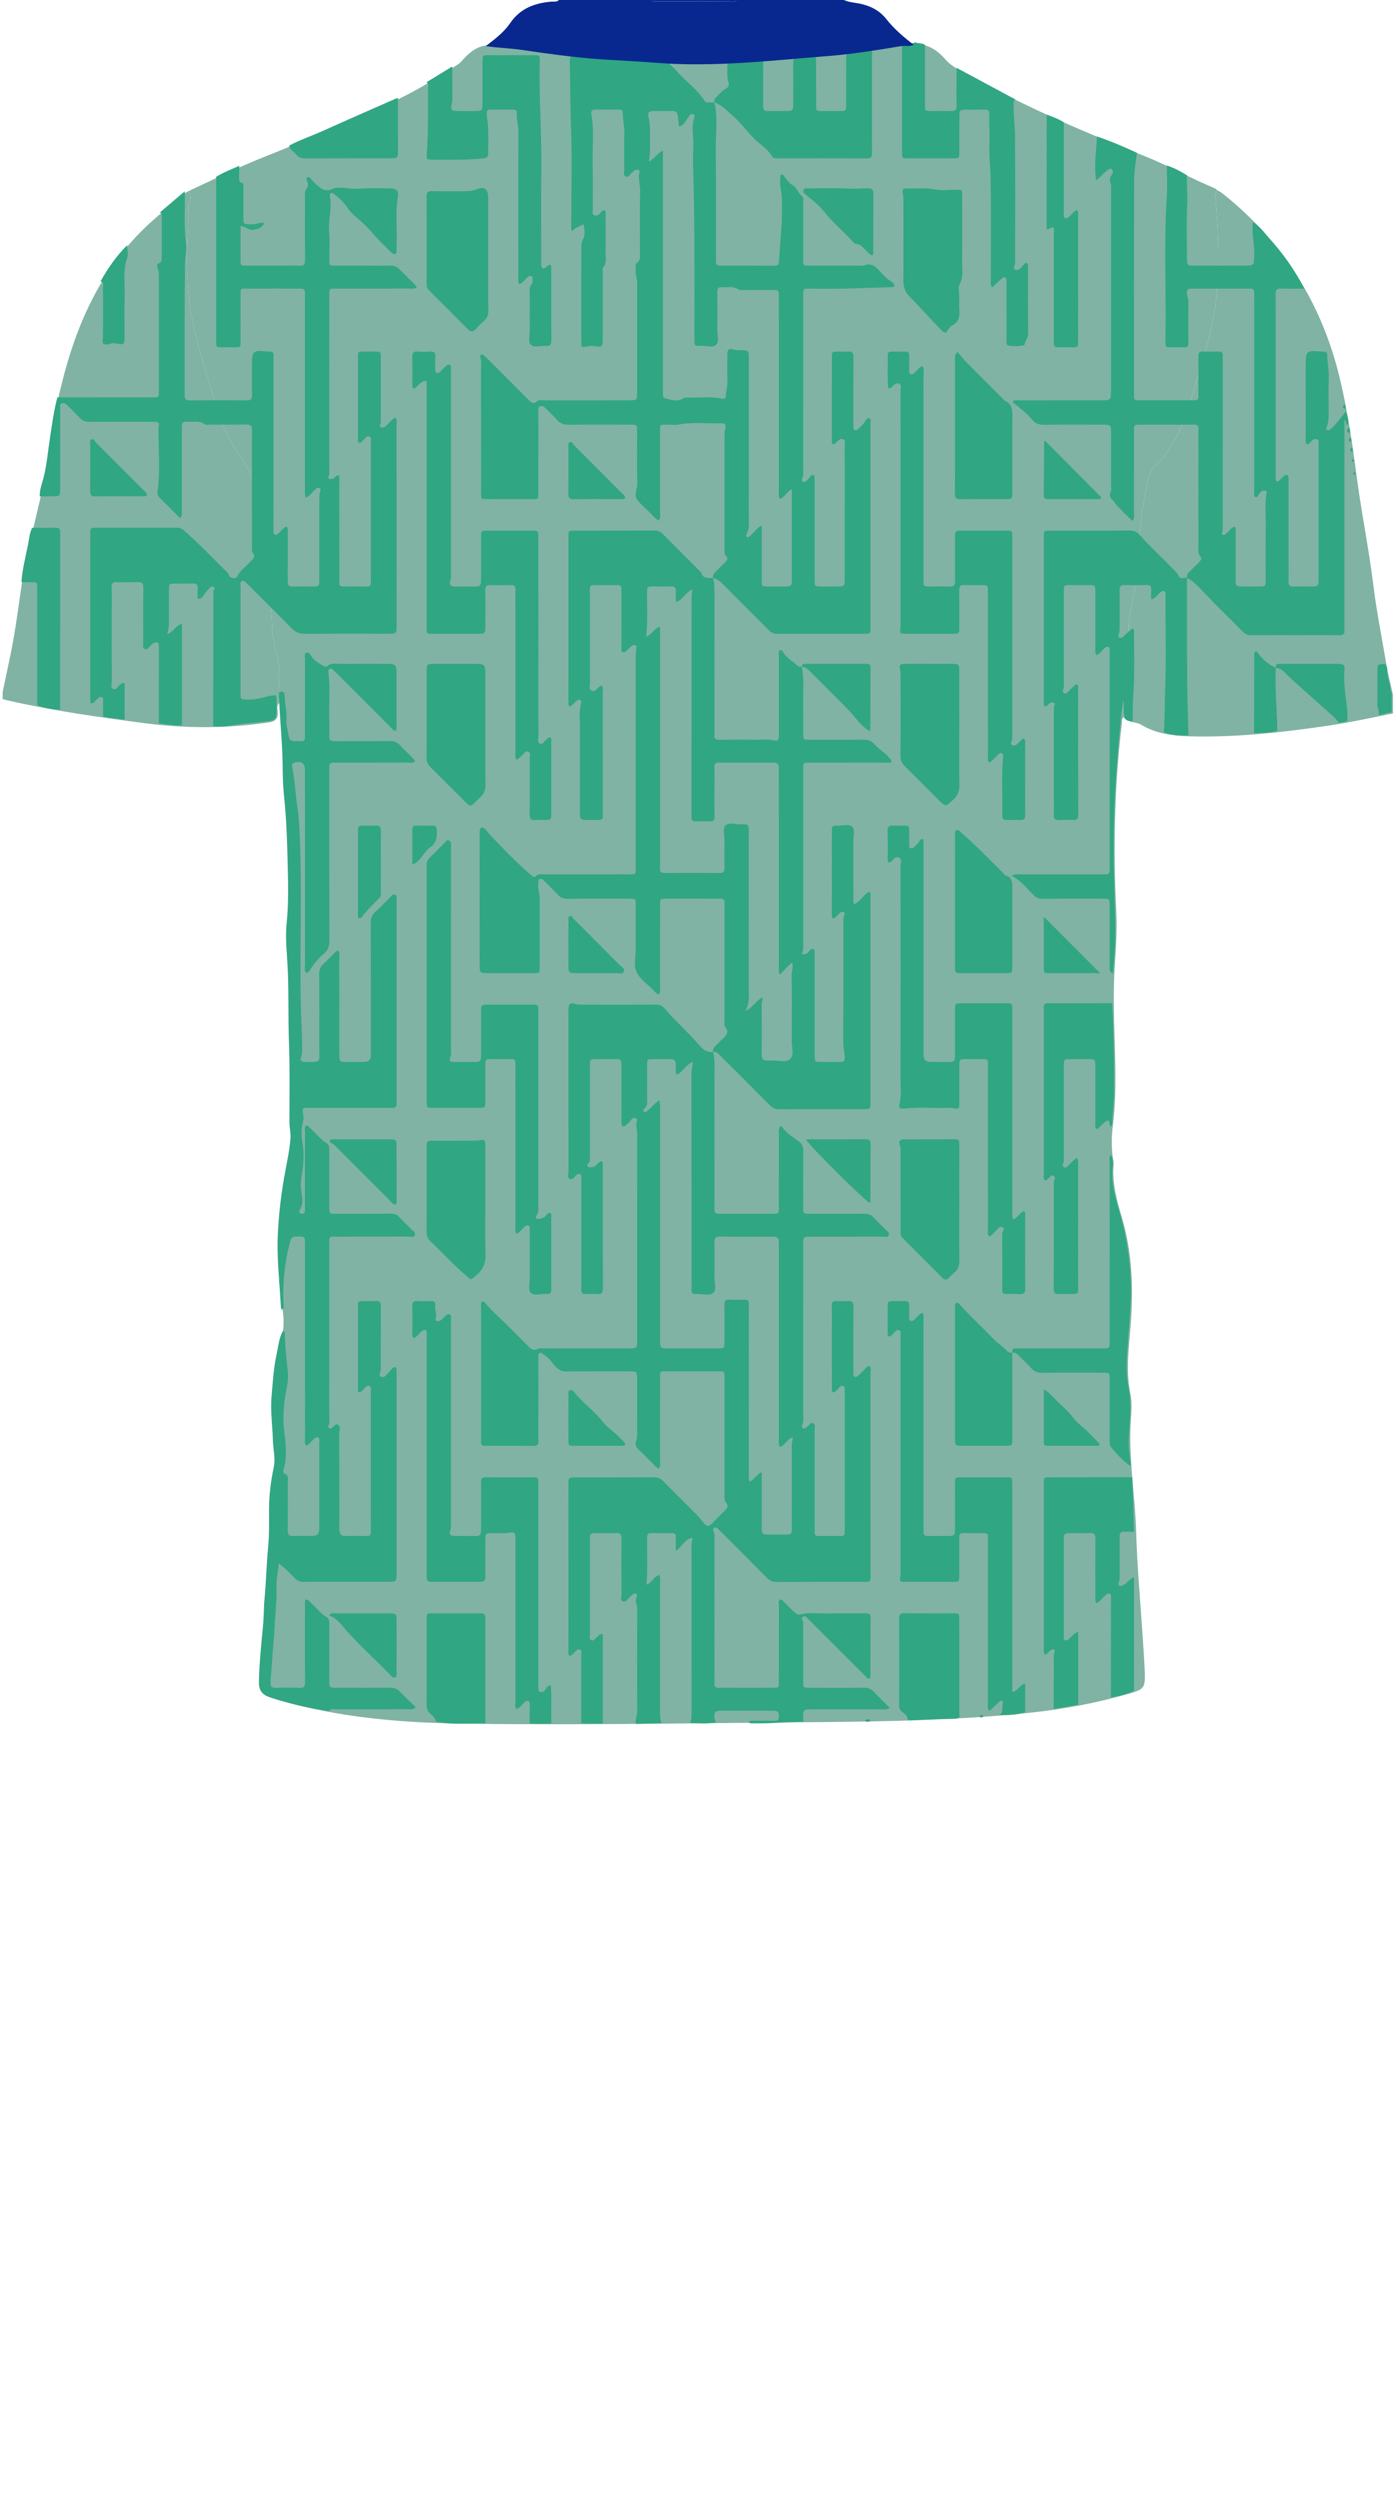 <!--?xml version="1.0" encoding="utf-8"?-->
<!-- Generator: Adobe Illustrator 24.2.3, SVG Export Plug-In . SVG Version: 6.00 Build 0)  -->
<svg version="1.1" id="Camada_1" xmlns="http://www.w3.org/2000/svg" xmlns:xlink="http://www.w3.org/1999/xlink" x="0px" y="0px" viewBox="0 0 234 419" enable-background="new 0 0 234 419" xml:space="preserve">
<g onclick="select(this)" class="" id="c-estampa-primaria" fill="#80b3a3">
	<path d="M204.054,31.895c0.273,0.16,0.571,0.29,0.817,0.485
		c10.193,8.093,16.727,18.481,19.741,31.145
		c1.316,5.527,2.12,11.12,2.859,16.741c0.785,5.975,2.012,11.886,2.743,17.872
		c0.537,4.396,1.419,8.735,2.156,13.098c0.295,1.748,0.74,3.471,1.117,5.206
		c0,1.039,0,2.079,0,3.118c-3.473,0.693-6.93,1.459-10.436,1.984
		c-7.909,1.184-15.84,2.073-23.858,1.845c-2.782-0.079-5.481-0.478-7.93-1.947
		c-0.902-0.541-2.166-0.268-2.903-1.229c0.269-1.316,0.001-2.645,0.137-3.978
		c0.286-2.808,0.876-5.606,0.721-8.434c-0.1-1.813-0.042-3.606,0.287-5.358
		c0.632-3.367,1.315-6.701,1.378-10.16c0.061-3.346,0.52-6.678,1.17-9.971
		c0.333-1.686,0.608-3.52,1.936-4.646c1.184-1.004,1.873-2.229,2.644-3.474
		c2.287-3.691,3.127-7.912,4.421-11.965c1.592-4.988,2.814-10.069,3.082-15.314
		c0.225-4.391,0.069-8.786-0.351-13.168C203.725,33.127,203.613,32.46,204.054,31.895
		z"></path>
	<path d="M0.446,115.962c0.399-1.891,0.799-3.782,1.197-5.674
		c0.756-3.593,1.274-7.226,1.779-10.859C4.358,92.692,6.248,86.16,7.66,79.525
		c0.914-4.293,1.178-8.702,2.154-12.992c1.603-7.047,3.838-13.85,7.71-20.019
		c2.81-4.477,6.325-8.336,10.492-11.577c1.22-0.949,2.172-2.226,3.598-2.914
		c0.41,0.666,0.442,1.434,0.138,2.068c-0.215,0.45-0.162,0.793-0.144,1.219
		c0.034,0.835,0.016,1.676-0.048,2.51c-0.405,5.265-0.318,10.5,0.676,15.713
		c0.914,4.791,2.512,9.384,3.865,14.05c0.954,3.29,2.415,6.305,4.326,9.145
		c0.904,1.344,1.753,2.781,2.099,4.4c0.264,1.237,0.281,2.529,0.565,3.76
		c1.292,5.605,1.553,11.346,2.304,17.022c0.32,2.415,0.119,4.89,0.904,7.256
		c0.945,2.846,0.195,5.796,0.47,8.686c-0.424,0.435-0.255,0.988-0.216,1.468
		c0.098,1.193-0.47,1.595-1.579,1.757c-6.848,1.002-13.685,1.029-20.554,0.136
		c-7.771-1.01-15.523-2.102-23.17-3.843c-0.269-0.061-0.534-0.138-0.801-0.207
		C0.446,116.762,0.446,116.362,0.446,115.962z"></path>
	<path d="M82.03,7.589c1.993,0.321,4.015,0.345,6.018,0.64
		c4.336,0.638,8.68,1.252,13.057,1.56c3.225,0.227,6.456,0.363,9.679,0.615
		c9.568,0.747,19.058-0.393,28.563-1.138c4.129-0.324,8.217-0.985,12.299-1.665
		c0.704-0.117,1.439,0.118,2.112-0.228c2.004,0.128,3.471,1.149,4.762,2.634
		c1.002,1.152,2.436,1.793,3.754,2.534c9.525,5.346,19.543,9.633,29.675,13.658
		c3.977,1.58,7.69,3.713,11.639,5.34c0.175,0.072,0.312,0.237,0.467,0.358
		c-0.442,0.564-0.329,1.232-0.27,1.85c0.419,4.382,0.576,8.777,0.351,13.168
		c-0.268,5.245-1.49,10.326-3.082,15.314c-1.294,4.052-2.133,8.274-4.421,11.965
		c-0.771,1.244-1.46,2.47-2.644,3.474c-1.328,1.126-1.603,2.96-1.936,4.646
		c-0.65,3.294-1.109,6.625-1.17,9.971c-0.063,3.459-0.746,6.793-1.378,10.16
		c-0.328,1.751-0.387,3.544-0.287,5.358c0.155,2.827-0.434,5.626-0.721,8.434
		c-0.136,1.333,0.132,2.662-0.137,3.978c-0.435,0.263-0.279,0.715-0.322,1.086
		c-1.231,10.467-1.457,20.965-0.92,31.483c0.164,3.203-0.089,6.388-0.283,9.579
		c-0.367,6.034,0.118,12.064,0.138,18.097c0.009,2.76-0.101,5.511-0.44,8.254
		c-0.23,1.869-0.259,3.747,0.062,5.617c0.041,0.236,0.103,0.48,0.082,0.713
		c-0.284,3.128,0.513,6.07,1.388,9.033c1.755,5.942,1.943,12.031,1.446,18.169
		c-0.309,3.809-0.816,7.611-0.013,11.441c0.258,1.228,0.183,2.556,0.084,3.824
		c-0.507,6.486,0.695,12.892,0.87,19.347c0.155,5.708,0.699,11.405,1.065,17.106
		c0.138,2.144,0.307,4.287,0.375,6.434c0.075,2.382-0.153,2.708-2.474,3.38
		c-5.462,1.581-11.036,2.636-16.687,3.235c-13.343,1.414-26.745,1.511-40.141,1.624
		c-18.556,0.157-37.114,0.496-55.67,0.2
		c-10.006-0.16-19.965-1.045-29.664-3.775c-3.688-1.038-3.81-1.059-3.586-4.805
		c0.421-7.052,0.986-14.096,1.511-21.142c0.24-3.229-0.109-6.478,0.363-9.698
		c0.075-0.514,0.089-1.043,0.225-1.54c0.858-3.141,0.106-6.274-0.044-9.404
		c-0.227-4.709,0.211-9.349,1.414-13.891c0.422-1.595,0.482-3.132,0.289-4.721
		c-1.05-8.637-0.907-17.221,1.049-25.737c0.331-1.442,0.47-2.93,0.353-4.408
		c-0.377-4.749,0.009-9.504-0.17-14.255c-0.213-5.629-0.018-11.269-0.452-16.893
		c-0.277-3.598,0.407-7.164,0.299-10.771c-0.291-9.708-0.883-19.399-1.475-29.09
		c-0.018-0.295,0.099-0.658-0.267-0.855c-0.275-2.89,0.475-5.841-0.47-8.686
		c-0.785-2.365-0.584-4.84-0.904-7.256c-0.752-5.676-1.012-11.416-2.304-17.022
		c-0.284-1.231-0.3-2.523-0.565-3.76c-0.346-1.619-1.195-3.056-2.099-4.4
		c-1.91-2.84-3.372-5.855-4.326-9.145c-1.353-4.666-2.951-9.258-3.865-14.05
		c-0.994-5.213-1.08-10.447-0.676-15.713c0.064-0.834,0.083-1.675,0.048-2.51
		c-0.017-0.426-0.071-0.769,0.144-1.219c0.304-0.634,0.272-1.402-0.138-2.068
		c4.256-1.991,8.474-4.062,12.849-5.795c7.158-2.835,14.209-5.924,21.222-9.099
		c3.902-1.766,7.517-4.039,11.105-6.356c0.391-0.252,0.692-0.65,1.017-0.997
		C78.957,8.549,80.251,7.604,82.03,7.589z"></path>
</g>
<g onclick="select(this)" class="" id="c-estampa-secundaria" fill="#30a683">
	<path d="M232.115,111.24c0.262,0.264,0.432,0.609,0.401,0.951
		c-0.111,1.248,0.634,2.352,0.567,3.587c-0.005,0.085,0.128,0.178,0.196,0.268
		c0,1.12,0,2.24,0,3.36c-0.762-0.057-1.426,0.417-2.18,0.401
		c0.117-0.645-0.249-1.223-0.233-1.871c0.046-1.827,0.01-3.656,0.019-5.484
		C230.891,111.327,230.902,111.327,232.115,111.24z"></path>
	<path d="M119.521,176.285c0.322,1.211,0.234,2.45,0.234,3.681
		c0.003,7.398,0.001,14.797,0.002,22.196c0,1.24,0.004,1.244,1.229,1.245
		c2.839,0.003,5.679,0.005,8.518-0.001c1.04-0.002,1.053-0.013,1.054-1.059
		c0.005-4.079,0.002-8.158,0.003-12.238c0-0.32-0.019-0.643,0.018-0.959
		c0.045-0.381,0.399-0.522,0.575-0.253c0.722,1.101,1.853,1.701,2.847,2.468
		c0.528,0.407,0.651,0.928,0.645,1.575c-0.027,3.119-0.016,6.239-0.011,9.358
		c0.002,1.098,0.011,1.106,1.126,1.107c3.039,0.004,6.079,0.019,9.118-0.013
		c0.656-0.007,1.136,0.173,1.575,0.656c0.618,0.68,1.303,1.299,1.939,1.963
		c0.263,0.274,0.75,0.496,0.587,0.956c-0.179,0.506-0.696,0.263-1.058,0.264
		c-3.999,0.016-7.998,0.009-11.998,0.011c-1.287,0-1.29,0.003-1.29,1.31
		c-0.001,9.398,0.003,18.796-0.007,28.194c-0.001,0.71,0.145,1.439-0.178,2.128
		c-0.07,0.149-0.048,0.333,0.093,0.435c0.178,0.129,0.381,0.094,0.553-0.034
		c0.127-0.095,0.233-0.219,0.356-0.32c0.263-0.217,0.47-0.652,0.888-0.431
		c0.391,0.207,0.208,0.647,0.209,0.982c0.011,5.479,0.007,10.958,0.008,16.437
		c0,0.28,0.006,0.56,0.001,0.84c-0.006,0.37,0.108,0.618,0.536,0.616
		c1.32-0.005,2.639-0.005,3.959,0.001c0.426,0.002,0.55-0.234,0.541-0.609
		c-0.006-0.24,0.001-0.48,0.001-0.72c0-7.518,0-15.037-0-22.555
		c0-0.08,0.011-0.162-0.002-0.24c-0.056-0.335,0.184-0.786-0.205-0.983
		c-0.474-0.239-0.679,0.272-0.977,0.502c-0.243,0.188-0.383,0.521-0.749,0.535
		c-0.305-0.131-0.219-0.404-0.219-0.624c-0.005-4.559-0.008-9.118-0.001-13.677
		c0.001-0.967,0.019-0.971,1.007-0.985c0.56-0.008,1.124,0.043,1.679-0.012
		c0.773-0.077,0.935,0.268,0.929,0.973c-0.029,3.479-0.013,6.958-0.013,10.438
		c0,0.28-0.015,0.561,0.003,0.84c0.036,0.558,0.377,0.598,0.723,0.313
		c0.492-0.405,0.917-0.891,1.381-1.331c0.163-0.154,0.293-0.398,0.635-0.309
		c0.258,0.328,0.128,0.74,0.129,1.117c0.008,11.238,0.006,22.475,0.006,33.713
		c0,0.24-0.009,0.48-0.002,0.72c0.012,0.396-0.161,0.597-0.569,0.582
		c-0.2-0.007-0.4,0.003-0.6,0.003c-4.839,0-9.678-0.012-14.517,0.014
		c-0.694,0.004-1.193-0.191-1.682-0.689c-2.495-2.538-5.023-5.044-7.54-7.561
		c-0.198-0.198-0.398-0.394-0.596-0.592c-0.209-0.208-0.457-0.396-0.735-0.203
		c-0.234,0.162-0.132,0.427-0.03,0.653c0.19,0.421,0.104,0.868,0.104,1.303
		c0.006,7.758,0.004,15.517,0.004,23.275c0,0.24,0.019,0.482-0.004,0.719
		c-0.058,0.603,0.161,0.87,0.805,0.845c1.038-0.04,2.079-0.011,3.119-0.01
		c1.96,0,3.919,0.007,5.879-0.002c0.983-0.004,1-0.017,1.002-0.99
		c0.007-4.199-0-8.398,0.009-12.597c0.001-0.387-0.108-0.794,0.108-1.163
		c0.365-0.149,0.51,0.156,0.695,0.334c0.547,0.527,1.076,1.074,1.618,1.605
		c0.32,0.313,0.708,0.638,1.152,0.526c1.542-0.388,3.099-0.138,4.647-0.177
		c2.078-0.052,4.159-0.004,6.238-0.019c0.538-0.004,0.912,0.035,0.906,0.746
		c-0.03,3.319-0.019,6.638-0.028,9.957c-0,0.071-0.06,0.141-0.115,0.264
		c-0.496,0.005-0.717-0.426-1.004-0.711c-2.921-2.905-5.83-5.821-8.742-8.734
		c-0.141-0.141-0.273-0.295-0.426-0.422c-0.293-0.242-0.515-0.76-0.968-0.543
		c-0.551,0.264-0.012,0.689-0.016,1.044c-0.013,1.12,0.002,2.239,0.002,3.359
		c0.001,2.16-0.005,4.319,0.003,6.479c0.004,1.03,0.014,1.041,1.07,1.043
		c3.039,0.006,6.079,0.021,9.118-0.013c0.699-0.008,1.206,0.191,1.677,0.702
		c0.827,0.896,1.712,1.739,2.636,2.668c-0.515,0.355-0.924,0.244-1.299,0.245
		c-3.879,0.008-7.758,0.005-11.638,0.005c-1.585,0-1.586,0.002-1.565,1.607
		c0.002,0.16,0.015,0.319,0.023,0.479c-2.788,0.014-5.567,0.339-8.359,0.259
		c-0.271-0.008-0.565,0.072-0.788-0.168c0.245-0.394,0.64-0.241,0.975-0.247
		c1.113-0.017,2.227-0.031,3.34,0.001c0.595,0.017,0.763-0.245,0.737-0.786
		c-0.036-0.749-0.168-0.904-1.057-0.908c-2.903-0.012-5.805-0.013-8.708,0
		c-0.918,0.004-1.084,0.231-1.046,1.157c0.012,0.297,0.161,0.526,0.252,0.785
		c-1.444,0.291-2.896,0.158-4.347,0.094c0.284-0.511,0.263-1.068,0.263-1.628
		c-0.004-8.915-0.004-17.831-0.002-26.746c0-0.863-0.073-1.73,0.189-2.641
		c-1.345,0.163-1.711,1.49-2.83,2.164c0-0.895-0.01-1.602,0.004-2.309
		c0.009-0.457-0.192-0.642-0.645-0.637c-1.159,0.013-2.319,0.02-3.478-0.003
		c-0.529-0.01-0.686,0.221-0.691,0.718c-0.026,2.611,0.101,5.224-0.101,7.909
		c0.911-0.298,1.233-1.358,2.126-1.627c0.244,0.505,0.142,0.95,0.142,1.379
		c0.007,7.276,0.008,14.552-0,21.828c-0.001,0.564,0.032,1.111,0.262,1.632
		c-1.437,0.043-2.874,0.087-4.311,0.13c-0.13-0.766,0.231-1.474,0.227-2.241
		c-0.035-5.674-0.038-11.349,0.007-17.024c0.005-0.669-0.453-1.302-0.106-1.98
		c0.094-0.184,0.122-0.41-0.067-0.543c-0.227-0.16-0.456-0.06-0.647,0.112
		c-0.148,0.134-0.276,0.293-0.433,0.414c-0.364,0.28-0.597,0.941-1.12,0.748
		c-0.555-0.204-0.268-0.843-0.271-1.281c-0.024-3.077-0.033-6.154,0.002-9.231
		c0.008-0.731-0.204-0.99-0.95-0.956c-1.196,0.055-2.398,0.035-3.596,0.006
		c-0.575-0.014-0.771,0.21-0.76,0.772c0.026,1.278,0.008,2.557,0.008,3.836
		c-0,4.116-0.004,8.232,0.008,12.349c0.001,0.333-0.194,0.784,0.208,0.976
		c0.475,0.227,0.671-0.289,0.976-0.509c0.267-0.193,0.398-0.638,0.973-0.451
		c0,4.961,0,9.949,0,14.936c-1.207-0.008-2.415-0.016-3.622-0.025
		c0.003-3.839,0.011-7.678,0.003-11.517c-0.001-0.291,0.17-0.68-0.227-0.85
		c-0.375-0.161-0.564,0.184-0.807,0.375c-0.299,0.235-0.46,0.663-0.956,0.682
		c-0.282-0.351-0.148-0.764-0.148-1.139c-0.008-9.118-0.007-18.236-0.006-27.354
		c0-1.417,0.004-1.422,1.385-1.423c4.279-0.002,8.558,0.012,12.837-0.014
		c0.686-0.004,1.199,0.16,1.691,0.666c1.839,1.893,3.729,3.736,5.582,5.615
		c0.445,0.451,0.823,0.967,1.231,1.454c0.412,0.493,0.816,0.564,1.297,0.057
		c0.742-0.784,1.516-1.537,2.283-2.297c0.359-0.356,0.499-0.784,0.164-1.172
		c-0.399-0.461-0.305-0.972-0.305-1.478c-0.006-6.439-0.004-12.877-0.003-19.316
		c0-1.394,0.065-1.276-1.32-1.277c-2.719-0.002-5.439-0.001-8.158-0
		c-1.462,0.001-1.327-0.096-1.328,1.387c-0.002,4.559,0.003,9.118-0.008,13.677
		c-0.001,0.38,0.135,0.792-0.193,1.227c-0.568-0.227-0.897-0.743-1.31-1.138
		c-0.723-0.691-1.404-1.424-2.131-2.11c-0.356-0.336-0.56-0.733-0.407-1.174
		c0.326-0.941,0.19-1.899,0.197-2.849c0.02-2.599,0.012-5.199,0.005-7.798
		c-0.003-1.163-0.056-1.217-1.225-1.219c-3.559-0.006-7.119-0.017-10.677,0.012
		c-0.654,0.005-1.112-0.2-1.583-0.645c-0.719-0.681-1.2-1.589-2.075-2.117
		c-0.232-0.14-0.4-0.437-0.719-0.327c-0.425,0.147-0.262,0.537-0.262,0.827
		c-0.009,4.359-0.007,8.718-0.007,13.077c-0,0.28-0.023,0.562,0.005,0.839
		c0.064,0.633-0.219,0.827-0.831,0.82c-2.119-0.026-4.239-0.01-6.358-0.01
		c-0.56,0-1.121-0.026-1.679,0.006c-0.585,0.034-0.8-0.225-0.746-0.78
		c0.015-0.158,0.002-0.32,0.002-0.48c-0-7.278-0.002-14.557,0.005-21.835
		c0-0.345-0.111-0.716,0.126-1.044c0.409-0.116,0.581,0.224,0.769,0.441
		c1.172,1.356,2.537,2.516,3.797,3.782c1.072,1.077,2.16,2.139,3.218,3.229
		c0.451,0.465,0.88,0.796,1.564,0.441c0.363-0.188,0.788-0.08,1.184-0.08
		c4.719-0.005,9.438-0.001,14.157-0.004c1.31-0.001,1.338-0.029,1.338-1.35
		c0.002-11.597-0.003-23.195,0.013-34.792c0.001-0.661-0.306-1.313-0.029-1.986
		c0.07-0.17-0.005-0.408-0.255-0.465c-0.238-0.054-0.485-0.079-0.642,0.168
		c-0.262,0.411-0.603,0.753-0.979,1.046c-0.359,0.279-0.685,0.26-0.731-0.298
		c-0.023-0.278-0.007-0.56-0.007-0.839c-0-2.919,0.002-5.839-0.001-8.758
		c-0.001-1.196-0.006-1.199-1.15-1.204c-1-0.005-2-0.005-2.999,0
		c-1.119,0.006-1.128,0.009-1.13,1.102c-0.005,2.799-0.002,5.599-0.002,8.398
		c0,2.24,0.002,4.479-0.001,6.718c-0.001,0.432,0.085,0.885-0.286,1.24
		c-0.159,0.152-0.192,0.349-0.045,0.535c0.176,0.223,0.386,0.138,0.635,0.118
		c0.727-0.06,1.001-0.769,1.557-1.017c0.352,0.097,0.295,0.365,0.295,0.594
		c0.002,6.918-0.009,13.837,0.018,20.755c0.003,0.769-0.269,0.984-0.976,0.925
		c-0.556-0.047-1.122-0.046-1.678-0c-0.704,0.058-1.069-0.149-0.972-0.923
		c0.044-0.354,0.008-0.719,0.008-1.079c0-5.639,0-11.277,0-16.916
		c0-0.2,0.008-0.4,0.001-0.6c-0.008-0.231,0.046-0.497-0.255-0.601
		c-0.214-0.074-0.375,0.044-0.546,0.157c-0.373,0.247-0.594,0.955-1.138,0.653
		c-0.464-0.257-0.204-0.879-0.205-1.331c-0.013-8.798-0.01-17.596-0.01-26.394
		c0-0.28-0.016-0.561,0.004-0.84c0.053-0.72,0.329-1,0.985-0.788
		c0.677,0.219,1.343,0.161,2.014,0.163c3.839,0.012,7.678,0.018,11.517-0.005
		c0.643-0.004,1.148,0.128,1.583,0.635c1.901,2.212,4.102,4.148,5.998,6.35
		C118.065,176.126,118.639,176.345,119.521,176.285z M110.513,184.402
		c0.186,0.585,0.126,1.024,0.126,1.454c0.003,12.918,0.002,25.835,0.004,38.753
		c0,1.324,0.031,1.354,1.334,1.356c2.759,0.005,5.519,0.004,8.278,0
		c1.177-0.001,1.181-0.007,1.184-1.171c0.004-2.04,0.024-4.08-0.012-6.119
		c-0.012-0.69,0.234-0.915,0.901-0.878c0.797,0.044,1.601,0.043,2.398,0.001
		c0.655-0.035,0.85,0.26,0.797,0.853c-0.024,0.278-0.004,0.56-0.004,0.839
		c0,9.158-0.002,18.316,0.005,27.475c0,0.415-0.103,0.858,0.15,1.323
		c0.829-0.351,1.162-1.243,2.005-1.574c0,3.17-0.006,6.248,0.004,9.326
		c0.003,1.017,0.099,1.108,1.082,1.125c0.92,0.016,1.84,0.006,2.759,0.003
		c1.189-0.005,1.196-0.007,1.197-1.157c0.003-4.039-0.003-8.078,0.004-12.118
		c0.002-0.982-0.095-1.969,0.192-3.038c-1.007,0.285-1.305,1.378-2.207,1.626
		c-0.257-0.485-0.145-0.931-0.145-1.358c-0.007-10.678-0.006-21.356-0.006-32.034
		c0-0.28-0.016-0.561,0.003-0.84c0.048-0.704-0.241-1.017-0.974-1.012
		c-2.999,0.02-5.999,0.028-8.998-0.006c-0.736-0.008-0.85,0.314-0.841,0.939
		c0.028,1.919,0.042,3.84-0.003,5.758c-0.022,0.941,0.457,2.189-0.226,2.747
		c-0.694,0.567-1.922,0.112-2.914,0.176c-0.524,0.034-0.728-0.204-0.691-0.709
		c0.018-0.239,0.002-0.48,0.002-0.72c-0-11.798,0.006-23.595-0.016-35.393
		c-0.001-0.662,0.199-1.302,0.186-2.091c-1.117,0.529-1.606,1.652-2.663,2.197
		c-0.256-0.611-0.134-1.171-0.134-1.706c0.001-0.653-0.254-0.959-0.923-0.944
		c-0.959,0.021-1.92-0.002-2.879,0.007c-0.992,0.01-1.005,0.017-1.011,0.981
		c-0.01,1.84-0.001,3.679-0.004,5.519c-0.001,0.669,0.132,1.375-0.535,1.863
		c-0.122,0.089-0.188,0.27-0.032,0.411c0.132,0.119,0.311,0.121,0.442,0.027
		c0.225-0.162,0.425-0.359,0.633-0.544
		C109.45,185.331,109.818,184.797,110.513,184.402z"></path>
	<path d="M40.099,27.783c-0.007,0.64-0.02,1.279-0.019,1.919
		c0,0.387-0.085,0.789,0.462,0.961c0.397,0.124,0.248,0.543,0.251,0.84
		c0.013,1.52-0.001,3.039,0.008,4.559c0.01,1.684-0.198,1.445,1.566,1.525
		c0.65,0.029,1.225-0.385,1.921-0.201c-0.364,0.835-1.092,1.005-1.835,1.128
		c-0.757,0.126-1.272-0.615-2.127-0.629c0,2.06-0.004,4.089,0.002,6.117
		c0.002,0.628,0.488,0.517,0.867,0.518c2.159,0.007,4.319,0.003,6.478,0.003
		c0.84,0,1.683-0.045,2.518,0.013c0.755,0.053,0.952-0.237,0.945-0.961
		c-0.032-3.399-0.019-6.798-0.01-10.197c0.002-0.663-0.132-1.342,0.376-1.941
		c0.227-0.268,0.132-0.688-0.005-1.036c-0.101-0.258-0.265-0.547,0.112-0.705
		c0.291-0.122,0.397,0.141,0.55,0.326c0.254,0.307,0.516,0.619,0.823,0.868
		c0.796,0.647,1.455,1.387,2.763,0.764c0.784-0.374,1.893-0.147,2.845-0.062
		c0.705,0.063,1.384,0.046,2.088,0.006c1.595-0.09,3.198-0.043,4.797-0.023
		c0.963,0.012,1.381,0.409,1.225,1.331c-0.464,2.742-0.099,5.497-0.221,8.243
		c-0.012,0.279,0.001,0.56-0.003,0.84c-0.004,0.237,0.022,0.503-0.283,0.584
		c-0.212,0.056-0.39-0.053-0.534-0.199c-1.067-1.081-2.188-2.115-3.178-3.262
		c-0.731-0.847-1.488-1.634-2.353-2.349c-0.785-0.649-1.521-1.352-2.106-2.244
		c-0.53-0.808-1.36-1.433-2.113-2.075c-0.342-0.292-0.694,0.02-0.624,0.364
		c0.413,2.031-0.294,4.027-0.114,6.057c0.138,1.547,0.019,3.117,0.03,4.676
		c0.007,0.963,0.019,0.976,1.013,0.98c2.439,0.008,4.879-0.014,7.318,0.007
		c3.279,0.027,2.404-0.402,4.866,2.04c0.496,0.492,1.069,0.928,1.469,1.606
		c-0.443,0.295-0.85,0.187-1.227,0.188c-3.959,0.008-7.918-0-11.877,0.007
		c-1.743,0.003-1.562-0.197-1.563,1.508c-0.004,9.518-0.001,19.035-0.005,28.553
		c-0,0.436,0.077,0.881-0.083,1.307c-0.244,0.646,0.216,0.561,0.566,0.516
		c0.405-0.052,0.538-0.589,1.069-0.617c0.237,0.374,0.128,0.818,0.129,1.23
		c0.008,5.319,0.005,10.637,0.005,15.956c0,0.28,0.012,0.56-0.001,0.84
		c-0.022,0.467,0.209,0.631,0.653,0.627c1.32-0.011,2.64-0.018,3.959,0.002
		c0.542,0.009,0.701-0.25,0.671-0.735c-0.017-0.279-0.003-0.56-0.003-0.84
		c-0-7.438-0-14.876-0-22.315c0-0.08,0.011-0.162-0.002-0.24
		c-0.055-0.336,0.193-0.784-0.199-0.987c-0.475-0.246-0.686,0.256-0.978,0.493
		c-0.24,0.195-0.408,0.488-0.721,0.557c-0.372-0.188-0.25-0.504-0.251-0.759
		c-0.008-4.519-0.009-9.038-0.003-13.557c0.001-0.968,0.018-0.972,1.005-0.986
		c0.6-0.008,1.2-0.008,1.8-0c1.012,0.013,1.022,0.016,1.024,1.088
		c0.005,3.399,0.002,6.798,0.001,10.198c-0,0.239-0.002,0.48-0.031,0.717
		c-0.027,0.219-0.291,0.473-0.008,0.64c0.295,0.175,0.61,0.08,0.877-0.159
		c0.522-0.467,0.937-1.062,1.548-1.429c0.379,0.308,0.25,0.653,0.25,0.947
		c0.008,11.317,0.007,22.635,0.005,33.952c-0,1.293-0.037,1.327-1.365,1.328
		c-4.679,0.003-9.358-0.017-14.037,0.017c-0.919,0.007-1.586-0.31-2.214-0.949
		c-2.298-2.339-4.63-4.645-6.949-6.963c-0.17-0.17-0.335-0.344-0.511-0.507
		c-0.229-0.211-0.428-0.555-0.791-0.438c-0.481,0.155-0.28,0.608-0.281,0.932
		c-0.011,5.959-0.01,11.917-0.006,17.876c0.001,1.056,0.014,1.027,1.042,1.076
		c1.254,0.06,2.44-0.285,3.63-0.575c0.437-0.107,0.86-0.136,1.294-0.163
		c0.123,0.989,0.099,1.983,0.051,2.973c-0.048,0.977-0.298,1.245-1.286,1.362
		c-1.571,0.186-3.147,0.329-4.719,0.505c-1.528,0.17-3.036,0.586-4.595,0.356
		c0.007-7.19,0.015-14.381,0.022-21.571c0-0.32,0.037-0.643-0.004-0.957
		c-0.037-0.289,0.463-0.617,0.006-0.833c-0.413-0.195-0.623,0.241-0.882,0.466
		c-0.273,0.237-0.459,0.542-0.668,0.834c-0.235,0.327-0.471,0.738-1.09,0.692
		c0-0.551-0.037-1.068,0.009-1.579c0.063-0.709-0.158-1.023-0.927-0.975
		c-0.955,0.06-1.917,0.007-2.875,0.017c-0.991,0.01-1.004,0.017-1.01,0.98
		c-0.011,1.558-0.005,3.116-0.002,4.674c0.002,0.886,0.045,1.774-0.292,2.806
		c1.106-0.382,1.416-1.459,2.465-1.701c0,5.725,0,11.351,0,16.977
		c-1.309,0.113-2.585-0.181-3.873-0.315c0.006-4.235,0.012-8.469,0.018-12.704
		c0-0.12-0.001-0.24-0.002-0.36c-0.002-0.537-0.367-0.59-0.735-0.465
		c-0.246,0.084-0.436,0.332-0.654,0.504c-0.3,0.237-0.512,0.76-0.955,0.589
		c-0.533-0.205-0.221-0.767-0.276-1.169c-0.043-0.314-0.009-0.638-0.009-0.958
		c0-2.717-0.022-5.434,0.015-8.15c0.01-0.729-0.2-0.994-0.947-0.959
		c-1.156,0.055-2.318,0.046-3.475,0.002c-0.68-0.026-0.906,0.216-0.888,0.891
		c0.04,1.477,0.012,2.956,0.012,4.434c0,3.755-0.009,7.511,0.012,11.266
		c0.002,0.448-0.272,1.069,0.217,1.318c0.545,0.279,0.766-0.414,1.134-0.671
		c0.213-0.149,0.346-0.474,0.801-0.245c0,1.98,0,4.01,0,6.041
		c-1.211-0.126-2.425-0.235-3.617-0.5c0.002-0.76,0.023-1.52-0.002-2.278
		c-0.011-0.332,0.198-0.773-0.22-0.97c-0.42-0.198-0.616,0.24-0.891,0.443
		c-0.292,0.215-0.434,0.705-0.977,0.549c-0.019-0.168-0.053-0.324-0.053-0.479
		c-0.003-9.314-0.005-18.629,0-27.943c0.001-0.949,0.02-0.962,1.026-0.964
		c4.477-0.005,8.955,0.004,13.432-0.011c0.513-0.002,0.887,0.149,1.28,0.492
		c2.289,1.995,4.394,4.178,6.534,6.325c0.386,0.387,0.842,0.708,1.048,1.28
		c0.145,0.402,1.147,0.49,1.304,0.12c0.445-1.047,1.399-1.616,2.108-2.408
		c0.469-0.524,1.156-0.936,0.413-1.741c-0.083-0.09-0.035-0.309-0.035-0.468
		c-0.001-4.255-0.001-8.509-0.001-12.764c0-2.399-0.029-4.798,0.017-7.195
		c0.015-0.773-0.276-0.94-0.979-0.926c-1.998,0.038-3.997,0.015-5.996,0.012
		c-0.319-0-0.736,0.11-0.941-0.048c-0.826-0.638-1.757-0.403-2.652-0.423
		c-1.203-0.026-1.207-0.001-1.207,1.259c-0.002,4.517,0.004,9.035-0.008,13.552
		c-0.001,0.405,0.152,0.864-0.296,1.321c-1.186-1.188-2.333-2.346-3.491-3.493
		c-0.331-0.328-0.302-0.717-0.249-1.117c0.425-3.219,0.146-6.45,0.133-9.675
		c-0.001-0.264-0.058-0.512-0.007-0.798c0.178-0.988,0.107-1.052-0.969-1.054
		c-3.518-0.006-7.036-0.018-10.554,0.012c-0.691,0.006-1.212-0.158-1.685-0.68
		c-0.697-0.77-1.463-1.476-2.198-2.211c-0.217-0.217-0.477-0.29-0.768-0.212
		c-0.377,0.101-0.298,0.423-0.3,0.69c-0.007,0.919-0.003,1.839-0.003,2.758
		c-0,3.598,0.001,7.196-0,10.794c-0,1.321-0.003,1.318-1.269,1.326
		c-0.719,0.005-1.438,0.019-2.157,0.03c-0.032-1.088,0.374-2.097,0.637-3.119
		c0.585-2.282,0.758-4.62,1.116-6.932c0.34-2.192,0.632-4.394,1.208-6.543
		c5.318,0.003,10.635,0.006,15.953,0.009c0.16,0,0.32-0.008,0.48-0.002
		c0.395,0.013,0.594-0.162,0.582-0.57c-0.009-0.28,0.002-0.56,0.002-0.84
		c0.001-6.197,0.004-12.394,0-18.592c-0-0.514,0.039-1.023-0.167-1.534
		c-0.121-0.3-0.239-0.805,0.173-0.957c0.534-0.198,0.472-0.567,0.472-0.958
		c0.002-2.239,0.002-4.478-0-6.717c-0-0.314,0.055-0.653-0.291-0.851
		c1.382-1.174,2.764-2.349,4.146-3.523c0.094,2.867-0.188,5.737,0.198,8.606
		c0.163,1.211-0.148,2.464-0.162,3.681c-0.082,7.277-0.035,14.556-0.053,21.834
		c-0.002,0.648,0.157,0.922,0.864,0.916c3.199-0.03,6.398-0.025,9.597-0.003
		c0.615,0.004,0.847-0.192,0.834-0.822c-0.033-1.559-0.01-3.119-0.01-4.678
		c0-2.918,0-2.918,2.922-2.672c0.04,0.003,0.08,0.005,0.12,0.003
		c0.414-0.02,0.57,0.2,0.561,0.589c-0.007,0.32,0.001,0.64,0.001,0.96
		c0,7.798,0,15.596,0,23.394c0,1.68-0.003,3.359,0.003,5.039
		c0.001,0.263-0.097,0.594,0.279,0.701c0.266,0.076,0.439-0.118,0.626-0.27
		c0.439-0.359,0.722-0.93,1.317-1.086c0.265,0.359,0.169,0.689,0.17,0.997
		c0.008,2.719,0.022,5.439-0.008,8.158c-0.008,0.676,0.21,0.919,0.889,0.892
		c1.078-0.043,2.159-0.008,3.239-0.012c1.157-0.005,1.163-0.009,1.164-1.192
		c0.003-4.439-0.001-8.878,0.004-13.316c0-0.397,0.007-0.799,0.07-1.19
		c0.042-0.264,0.297-0.559,0.008-0.764c-0.333-0.236-0.574,0.069-0.822,0.274
		c-0.498,0.411-0.822,1.05-1.547,1.295c-0.175-0.525-0.11-0.964-0.11-1.393
		c-0.004-10.797-0.002-21.594-0.003-32.391c-0-1.236-0.005-1.24-1.231-1.241
		c-2.599-0.002-5.199-0.014-7.798,0.003c-2.05,0.014-1.752-0.295-1.767,1.779
		c-0.017,2.399-0.002,4.799-0.006,7.198c-0.001,0.388,0.088,0.849-0.54,0.848
		c-1-0.002-1.999-0.005-2.999,0.001c-0.429,0.002-0.541-0.245-0.535-0.615
		c0.006-0.32-0.001-0.64-0.001-0.96c-0.002-8.998-0.004-17.995-0.006-26.993
		C37.451,28.863,38.804,28.384,40.099,27.783z"></path>
	<path d="M46.756,116.079c0.744-0.48,0.976,0.076,0.968,0.602
		c-0.02,1.32,0.406,2.596,0.289,3.924c-0.08,0.915,0.231,1.8,0.368,2.698
		c0.102,0.665,0.449,0.988,1.147,0.905c0.276-0.033,0.561-0.026,0.839-0.001
		c0.574,0.051,0.809-0.2,0.757-0.765c-0.022-0.238-0.004-0.48-0.004-0.72
		c-0-4.16-0.004-8.319,0.007-12.479c0.001-0.292-0.169-0.7,0.229-0.848
		c0.456-0.17,0.592,0.241,0.793,0.537c0.528,0.776,1.292,1.263,2.113,1.679
		c0.19,0.096,0.417,0.178,0.563,0.042c0.685-0.638,1.517-0.383,2.29-0.391
		c2.599-0.027,5.199-0.013,7.799-0.009c1.348,0.002,1.556,0.2,1.559,1.5
		c0.006,2.92,0.004,5.839-0.001,8.759c-0.001,0.306,0.069,0.63-0.147,0.982
		c-0.488-0.102-0.726-0.497-1.018-0.789c-2.975-2.964-5.941-5.937-8.91-8.907
		c-0.198-0.198-0.394-0.399-0.599-0.589c-0.148-0.138-0.314-0.264-0.528-0.133
		c-0.182,0.112-0.27,0.27-0.238,0.499c0.365,2.663,0.077,5.34,0.16,8.01
		c0.028,0.919,0.041,1.842-0.007,2.759c-0.037,0.705,0.259,0.874,0.911,0.869
		c3.079-0.026,6.16,0.013,9.239-0.029c0.75-0.01,1.288,0.201,1.775,0.757
		c0.784,0.893,1.733,1.635,2.474,2.592c-0.339,0.445-0.772,0.262-1.137,0.263
		c-4,0.014-7.999,0.007-11.999,0.009c-1.246,0.001-1.251,0.004-1.251,1.223
		c-0.001,9.519-0.011,19.038,0.016,28.557c0.003,0.9-0.177,1.599-0.889,2.203
		c-0.911,0.774-1.694,1.682-2.322,2.712c-0.144,0.236-0.327,0.454-0.69,0.524
		c-0.334-0.347-0.184-0.805-0.184-1.21c-0.009-10.759-0.007-21.518-0.007-32.277
		c0-0.16,0.001-0.32-0-0.48c-0.004-1.178-0.667-1.618-1.819-1.233
		c-0.44,0.147-0.377,0.509-0.319,0.787c0.467,2.212,0.529,4.476,0.866,6.706
		c0.164,1.083,0.271,2.201,0.329,3.315c0.525,10.145,0.018,20.297,0.263,30.441
		c0.051,2.105,0.197,4.214,0.192,6.325c-0.001,0.592,0.065,1.182-0.168,1.774
		c-0.206,0.524,0.035,0.803,0.646,0.8c2.768-0.017,2.404,0.203,2.408-2.213
		c0.008-4.16,0.02-8.319-0.015-12.479c-0.006-0.745,0.182-1.293,0.746-1.779
		c0.813-0.7,1.474-1.567,2.362-2.247c0.427,0.373,0.257,0.838,0.258,1.239
		c0.012,5.279,0.008,10.559,0.008,15.838c0,0.32-0.01,0.641,0.009,0.96
		c0.026,0.425,0.27,0.663,0.693,0.667c1.2,0.01,2.4,0.023,3.599-0.003
		c0.611-0.013,0.94-0.385,0.974-0.996c0.015-0.279,0.004-0.56,0.004-0.84
		c0-7.159,0.011-14.319-0.016-21.478c-0.003-0.744,0.193-1.281,0.741-1.782
		c0.914-0.836,1.763-1.743,2.643-2.616c0.196-0.194,0.393-0.438,0.718-0.3
		c0.346,0.148,0.205,0.479,0.227,0.738c0.021,0.238,0.004,0.48,0.004,0.72
		c0,10.879,0,21.758-0,32.637c0,0.28-0.02,0.562,0.004,0.84
		c0.046,0.556-0.167,0.829-0.749,0.775c-0.238-0.022-0.48-0.003-0.72-0.003
		c-4.4,0-8.799-0.002-13.199,0.001c-1.189,0.001-1.174,0.004-0.983,1.15
		c0.058,0.348,0.084,0.736-0.009,1.068c-0.344,1.223-0.317,2.494-0.112,3.681
		c0.321,1.851,0.168,3.648-0.14,5.447c-0.171,0.999-0.189,1.951-0.012,2.947
		c0.159,0.895,0.256,1.826-0.238,2.684c-0.121,0.211-0.223,0.445-0.024,0.657
		c0.153,0.164,0.368,0.131,0.561,0.069c0.303-0.097,0.253-0.368,0.264-0.598
		c0.011-0.239,0.003-0.48,0.003-0.72c-0-4.08-0.002-8.159,0.003-12.239
		c0-0.387-0.07-0.787,0.089-1.17c0.487-0.07,0.647,0.318,0.897,0.538
		c0.894,0.791,1.599,1.786,2.645,2.416c0.485,0.292,0.445,0.798,0.444,1.286
		c-0.006,3.12-0.005,6.239-0.002,9.359c0.001,1.172,0.007,1.178,1.175,1.179
		c3.04,0.003,6.08,0.016,9.119-0.012c0.61-0.006,1.063,0.151,1.476,0.605
		c0.618,0.68,1.308,1.294,1.937,1.965c0.28,0.299,0.846,0.527,0.613,1.047
		c-0.202,0.449-0.718,0.217-1.088,0.219c-3.88,0.015-7.759,0.004-11.639,0.012
		c-1.804,0.004-1.589-0.201-1.591,1.601c-0.006,9.399,0,18.798-0.009,28.197
		c-0.001,0.632,0.129,1.28-0.12,1.898c-0.066,0.163-0.068,0.32,0.099,0.406
		c0.147,0.076,0.306,0.04,0.456-0.041c0.358-0.193,0.599-0.858,1.078-0.503
		c0.406,0.301,0.167,0.9,0.168,1.363c0.013,5.159,0.008,10.319,0.01,15.478
		c0,0.359-0.03,0.73,0.049,1.073c0.092,0.4,0.307,0.706,0.826,0.694
		c1.239-0.028,2.48-0.025,3.719-0.002c0.53,0.01,0.723-0.218,0.685-0.717
		c-0.015-0.199-0.002-0.4-0.002-0.6c0-7.559,0.003-15.118-0.009-22.678
		c-0.001-0.376,0.22-0.887-0.184-1.109c-0.516-0.283-0.735,0.309-1.061,0.558
		c-0.216,0.164-0.35,0.442-0.669,0.47c-0.349-0.155-0.227-0.475-0.227-0.729
		c-0.007-4.52-0.009-9.039-0.003-13.559c0.001-0.983,0.017-0.988,0.99-1.001
		c0.68-0.009,1.362,0.031,2.039-0.011c0.647-0.039,0.812,0.247,0.809,0.846
		c-0.019,3.48-0.008,6.959-0.012,10.439c-0,0.197-0.015,0.401-0.066,0.59
		c-0.07,0.261-0.303,0.559-0.002,0.759c0.339,0.226,0.691,0.093,0.964-0.2
		c0.354-0.379,0.712-0.754,1.046-1.15c0.116-0.137,0.234-0.226,0.398-0.197
		c0.238,0.041,0.297,0.233,0.3,0.446c0.003,0.28,0.003,0.56,0.003,0.84
		c0,11.039,0,22.078,0,33.117c0,0.16,0.004,0.32-0.001,0.48
		c-0.029,0.984-0.107,1.076-1.126,1.08c-2.64,0.01-5.279,0.003-7.919,0.003
		c-2.16-0-4.32-0.024-6.479,0.015c-0.659,0.012-1.13-0.185-1.574-0.659
		c-0.807-0.861-1.667-1.672-2.644-2.452c-0.092,1.35-0.433,2.622-0.386,3.905
		c0.084,2.28-0.219,4.537-0.317,6.803c-0.091,2.095-0.365,4.185-0.467,6.289
		c-0.048,0.984-0.183,1.971-0.214,2.966c-0.02,0.665,0.187,0.926,0.878,0.903
		c1.318-0.043,2.641-0.051,3.959,0.003c0.743,0.03,0.959-0.219,0.952-0.954
		c-0.035-3.239-0.015-6.479-0.015-9.719c-0-1.12-0.003-2.24,0.002-3.36
		c0.001-0.266-0.055-0.551,0.135-0.782c0.514,0.014,0.686,0.432,0.973,0.679
		c0.843,0.728,1.483,1.677,2.471,2.251c0.534,0.31,0.5,0.851,0.499,1.382
		c-0.008,3.08-0.005,6.159-0.003,9.239c0.001,1.242,0.004,1.247,1.227,1.248
		c3,0.003,6,0.017,8.999-0.012c0.649-0.006,1.129,0.163,1.583,0.64
		c0.849,0.894,1.763,1.727,2.668,2.603c-0.448,0.539-0.916,0.363-1.314,0.364
		c-4,0.014-7.999,0.003-11.999,0.017c-0.411,0.001-0.895-0.192-1.208,0.28
		c-3.441-0.464-6.807-1.249-10.091-2.381c-1.155-0.398-1.683-1.122-1.663-2.421
		c0.051-3.231,0.406-6.433,0.704-9.642c0.136-1.469,0.1-2.945,0.241-4.42
		c0.269-2.817,0.315-5.655,0.591-8.471c0.215-2.197,0.15-4.388,0.16-6.581
		c0.011-2.364,0.328-4.695,0.797-6.993c0.307-1.505-0.114-2.928-0.15-4.389
		c-0.062-2.502-0.442-4.978-0.217-7.511c0.205-2.303,0.324-4.612,0.823-6.871
		c0.297-1.344,0.376-2.757,1.073-3.998c0.207,0.077,0.324,0.226,0.326,0.448
		c0.021,2.146,0.276,4.275,0.496,6.406c0.179,1.735-0.406,3.379-0.579,5.072
		c-0.179,1.751-0.25,3.489,0.017,5.228c0.151,0.981,0.217,1.991,0.236,2.954
		c0.017,0.902-0.023,1.897-0.312,2.816c-0.107,0.34-0.244,0.864,0.088,0.989
		c0.783,0.296,0.537,0.891,0.541,1.396c0.019,2.718,0.026,5.437-0.004,8.155
		c-0.007,0.672,0.202,0.921,0.886,0.893c1.078-0.045,2.159,0.008,3.238-0.018
		c0.847-0.021,1.16-0.319,1.163-1.166c0.014-4.877,0.008-9.754,0.003-14.632
		c-0-0.261,0.106-0.596-0.268-0.708c-0.323-0.097-0.5,0.166-0.714,0.34
		c-0.411,0.334-0.669,0.878-1.25,1.021c-0.283-0.48-0.158-0.928-0.159-1.351
		c-0.008-10.754-0.006-21.508-0.007-32.262c-0-1.471-0.002-1.405-1.438-1.417
		c-1.026-0.009-1.024,0.743-1.178,1.348c-0.808,3.176-1.124,6.406-1.002,9.683
		c0.015,0.407,0.207,0.886-0.214,1.233c-0.135-0.103-0.194-0.242-0.203-0.41
		c-0.218-4.1-0.714-8.188-0.515-12.304c0.156-3.223,0.524-6.424,1.085-9.601
		c0.374-2.114,0.86-4.207,1.032-6.355c0.074-0.927-0.173-1.823-0.174-2.742
		c-0.006-4.435,0.088-8.875-0.078-13.305c-0.162-4.312-0.006-8.626-0.235-12.93
		c-0.125-2.353-0.401-4.716-0.16-7.052c0.384-3.714,0.233-7.423,0.15-11.128
		c-0.079-3.501-0.237-7.006-0.604-10.498c-0.166-1.583-0.195-3.192-0.21-4.776
		c-0.037-3.875-0.462-7.721-0.613-11.585
		C46.755,116.558,46.759,116.318,46.756,116.079z"></path>
	<path d="M186.555,163.117c-0.683-0.223-0.547-0.797-0.548-1.302
		c-0.004-3.32-0-6.639-0.003-9.959c-0.001-1.245-0.005-1.25-1.225-1.25
		c-3.32-0.003-6.639-0.015-9.959,0.011c-0.645,0.005-1.115-0.171-1.588-0.629
		c-1.133-1.098-2.066-2.416-3.633-3.199c0.523-0.379,0.97-0.257,1.378-0.258
		c4.599-0.009,9.199-0.004,13.798-0.006c1.224-0.001,1.228-0.006,1.229-1.248
		c0.001-11.919,0.001-23.837,0.001-35.756c0-0.16,0.009-0.321-0.002-0.48
		c-0.016-0.227,0.061-0.499-0.232-0.618c-0.266-0.107-0.451,0.052-0.637,0.212
		c-0.437,0.377-0.763,0.894-1.329,1.159c-0.327-0.426-0.197-0.837-0.198-1.214
		c-0.011-3.16-0.002-6.319-0.008-9.479c-0.002-1.037-0.013-1.043-1.061-1.05
		c-1.08-0.007-2.16-0.01-3.24,0.001c-0.959,0.01-0.974,0.02-0.975,1.016
		c-0.005,4.919,0.003,9.839-0.009,14.758c-0.001,0.591,0.135,1.2-0.132,1.775
		c-0.099,0.213-0.029,0.396,0.137,0.532c0.241,0.198,0.437,0.062,0.626-0.11
		c0.498-0.454,0.91-1.005,1.46-1.367c0.427,0.138,0.311,0.464,0.311,0.719
		c0.006,7.039-0.007,14.078,0.02,21.117c0.003,0.767-0.266,0.977-0.975,0.928
		c-0.717-0.049-1.442-0.049-2.158,0c-0.71,0.049-1.032-0.157-0.973-0.928
		c0.061-0.795,0.014-1.599,0.014-2.399c0-4.839-0-9.679,0.001-14.518
		c0-0.36,0.008-0.72,0.015-1.079c0.005-0.243,0.375-0.524-0.032-0.719
		c-0.266-0.127-0.544-0.051-0.778,0.152c-0.203,0.175-0.361,0.426-0.674,0.46
		c-0.335-0.252-0.206-0.599-0.206-0.892c-0.008-9.159-0.008-18.318-0.004-27.477
		c0-1.086,0.011-1.093,1.138-1.094c4.399-0.003,8.799,0.016,13.198-0.019
		c0.708-0.006,1.267,0.206,1.693,0.696c1.708,1.964,3.662,3.683,5.446,5.571
		c0.403,0.427,0.877,0.773,1.131,1.367c0.264,0.617,0.921,0.202,1.393,0.304
		c0.02,8.785-0.084,17.571,0.252,26.353c-1.396,0.11-2.766-0.019-4.102-0.455
		c0.105-2.226,0.108-4.457,0.186-6.684c0.192-5.432,0.063-10.875,0.059-16.314
		c-0-0.264,0.093-0.595-0.282-0.7c-0.266-0.075-0.438,0.121-0.626,0.273
		c-0.44,0.357-0.721,0.933-1.491,1.123c0-0.618-0.025-1.13,0.007-1.638
		c0.036-0.574-0.201-0.775-0.767-0.762c-1.239,0.028-2.48,0.036-3.719-0.003
		c-0.648-0.02-0.816,0.249-0.808,0.847c0.025,1.959,0.013,3.919,0.006,5.879
		c-0.002,0.437-0.008,0.879-0.074,1.309c-0.04,0.265-0.292,0.562-0.002,0.762
		c0.334,0.23,0.583-0.066,0.821-0.284c0.474-0.436,0.917-0.914,1.464-1.25
		c0.274,0.313,0.19,0.604,0.191,0.872c0.004,2.959,0.116,5.925-0.044,8.876
		c-0.106,1.95-0.205,3.894-0.165,5.845c-1.187-0.112-1.446-0.336-1.481-1.372
		c-0.026-0.755-0.005-1.511-0.106-2.278c-0.086,0.894-0.261,1.775-0.347,2.66
		c-0.433,4.437-0.825,8.876-1.057,13.333c-0.287,5.51-0.244,11.015-0.081,16.518
		c0.076,2.591,0.177,5.182,0.134,7.772
		C186.899,159.392,186.687,161.254,186.555,163.117z"></path>
	<path d="M88.783,288.791c0.005-1.039,0.014-2.079,0.012-3.118
		c-0-0.228,0.061-0.499-0.236-0.612c-0.267-0.101-0.45,0.063-0.635,0.222
		c-0.421,0.361-0.727,0.853-1.279,1.13c-0.417-0.338-0.239-0.806-0.239-1.203
		c-0.011-8.916-0.008-17.832-0.008-26.748c0-0.28,0-0.56-0-0.84
		c-0.001-0.611-0.103-0.93-0.909-0.781c-0.929,0.173-1.909,0.072-2.867,0.08
		c-1.257,0.01-1.262,0.006-1.264,1.214c-0.004,1.839,0.001,3.678-0.002,5.518
		c-0.002,1.428-0.005,1.432-1.374,1.434c-2.399,0.003-4.798,0.002-7.197,0
		c-1.263-0.001-1.266-0.004-1.266-1.328c-0.001-10.755-0-21.511-0-32.266
		c0-2.599,0.003-5.198-0.004-7.797c-0.001-0.263,0.12-0.595-0.184-0.762
		c-0.368-0.203-0.58,0.112-0.817,0.318c-0.381,0.331-0.654,0.795-1.159,0.996
		c-0.382-0.303-0.223-0.691-0.227-1.021c-0.019-1.439,0.021-2.879-0.021-4.318
		c-0.02-0.693,0.24-0.916,0.904-0.876c0.717,0.044,1.44,0.031,2.158,0.003
		c0.534-0.02,0.89,0.127,0.787,0.726c-0.127,0.744,0.331,1.433,0.071,2.225
		c-0.168,0.512,0.442,0.49,0.736,0.337c0.342-0.178,0.602-0.512,0.898-0.779
		c0.206-0.186,0.402-0.425,0.724-0.27c0.274,0.131,0.196,0.405,0.207,0.633
		c0.011,0.239,0.003,0.48,0.003,0.72c0,11.155,0.001,22.31-0.004,33.465
		c-0,0.473,0.058,0.947-0.131,1.419c-0.217,0.543,0.055,0.87,0.607,0.881
		c1.279,0.025,2.559,0.015,3.838,0.005c0.67-0.005,0.734-0.47,0.732-0.995
		c-0.007-1.879-0.002-3.758-0.002-5.638c0-0.76,0.047-1.523-0.013-2.278
		c-0.062-0.773,0.269-0.94,0.975-0.93c2.518,0.034,5.038,0.009,7.556,0.015
		c1.082,0.002,1.09,0.012,1.09,1.143c0.003,6.557,0.001,13.114,0.001,19.671
		c-0,4.598,0,9.196,0,13.794c0,0.24-0.009,0.48,0.001,0.72
		c0.01,0.229-0.053,0.503,0.244,0.609c0.336,0.119,0.643,0.052,0.845-0.254
		c0.217-0.33,0.377-0.706,0.988-0.862c0.18,2.157,0.014,4.285,0.093,6.403
		C91.205,288.875,89.994,288.881,88.783,288.791z"></path>
	<path d="M167.519,287.414c0.819-0.544,0.336-1.475,0.619-2.188
		c0.082-0.206-0.36-0.254-0.556-0.108c-0.287,0.213-0.52,0.495-0.792,0.73
		c-0.317,0.273-0.532,0.689-1.045,0.809c-0.246-0.457-0.139-0.902-0.139-1.32
		c-0.008-8.957-0.006-17.914-0.006-26.871c-0-0.32-0.01-0.64-0.002-0.96
		c0.01-0.398-0.166-0.584-0.571-0.581c-1.2,0.007-2.399,0.016-3.599-0.006
		c-0.684-0.012-0.633,0.44-0.632,0.888c0.002,2.039,0.004,4.079-0,6.118
		c-0.002,1.155-0.007,1.161-1.191,1.162c-2.599,0.003-5.198,0.004-7.797-0
		c-1.03-0.002-1.02-0.008-0.882-0.995c0.044-0.314,0.026-0.638,0.027-0.958
		c0.001-13.035,0.001-26.071,0.001-39.106c0-0.08,0.011-0.162-0.002-0.24
		c-0.047-0.296,0.161-0.689-0.21-0.863c-0.428-0.201-0.625,0.221-0.894,0.433
		c-0.271,0.213-0.424,0.59-0.839,0.613c-0.326-0.186-0.202-0.499-0.205-0.755
		c-0.013-1.399-0.014-2.799-0.003-4.198c0.008-0.958,0.02-0.961,1.017-0.975
		c0.48-0.007,0.96-0.004,1.439-0.001c1.131,0.008,1.134,0.009,1.144,1.091
		c0.005,0.56-0.001,1.12,0.002,1.679c0.001,0.195-0.028,0.412,0.19,0.522
		c0.258,0.131,0.462,0.001,0.642-0.171c0.231-0.221,0.448-0.458,0.685-0.671
		c0.198-0.178,0.335-0.46,0.755-0.439c0.229,0.364,0.121,0.809,0.121,1.222
		c0.007,11.516,0.005,23.032,0.005,34.548c0,0.28,0.021,0.562-0.004,0.839
		c-0.053,0.587,0.224,0.761,0.777,0.748c1.159-0.027,2.319,0.007,3.479-0.013
		c0.902-0.015,1.018-0.13,1.023-1.064c0.013-2.519,0.002-5.038,0.005-7.557
		c0.001-1.198,0.006-1.204,1.146-1.206c2.439-0.004,4.878-0.004,7.317,0
		c1.122,0.002,1.131,0.009,1.133,1.099c0.005,2.919,0.002,5.838,0.002,8.757
		c0,8.317,0,16.634,0,24.951c0,0.353-0,0.707-0,1.134
		c0.958-0.113,1.187-1.135,2.16-1.377c0,1.663,0,3.24,0,4.817
		C170.431,287.389,168.98,287.446,167.519,287.414z"></path>
	<path d="M176.623,286.392c0.006-2.594,0.004-5.189,0.026-7.783
		c0.005-0.592-0.124-1.198,0.12-1.775c0.068-0.161,0.072-0.317-0.096-0.405
		c-0.148-0.078-0.313-0.048-0.454,0.043c-0.36,0.233-0.575,0.657-0.989,0.805
		c-0.413-0.225-0.261-0.585-0.261-0.874c-0.008-9.261-0.008-18.522-0.005-27.782
		c0-1.037,0.013-1.048,1.056-1.05c4.59-0.01,9.181-0.013,13.771-0.019
		c0.099,3.044,0.198,6.088,0.297,9.132c-0.519,0.003-1.041,0.044-1.556,0
		c-0.707-0.06-0.875,0.262-0.863,0.91c0.033,1.876,0.021,3.752,0.006,5.628
		c-0.005,0.594,0.099,1.199-0.082,1.783c-0.081,0.261-0.279,0.539,0.062,0.73
		c0.289,0.162,0.536-0.075,0.777-0.192c0.555-0.271,0.827-0.943,1.649-1.211
		c0,6.423,0,12.71,0,18.996c-1.207,0.647-2.532,0.894-3.859,1.133
		c0.004-5.519,0.011-11.038,0.006-16.557c-0-0.291,0.163-0.685-0.248-0.838
		c-0.374-0.14-0.564,0.201-0.803,0.398c-0.469,0.385-0.774,0.987-1.414,1.18
		c-0.268-0.449-0.156-0.856-0.158-1.243c-0.01-3.199-0.021-6.399,0.007-9.598
		c0.006-0.674-0.208-0.919-0.889-0.892c-1.118,0.044-2.239-0.002-3.359,0.016
		c-0.916,0.014-1.038,0.125-1.04,1.046c-0.01,5.399-0.006,10.798-0.001,16.197
		c0,0.26-0.109,0.596,0.263,0.712c0.323,0.101,0.501-0.162,0.715-0.336
		c0.411-0.335,0.671-0.876,1.434-1.07c0,4.149,0,8.172,0,12.196
		C179.365,285.912,177.994,286.152,176.623,286.392z"></path>
	<path d="M186.239,188.766c-0.147-0.088-0.22-0.214-0.231-0.388
		c-0.046-0.727-0.412-0.69-0.847-0.318c-0.441,0.379-0.843,0.803-1.271,1.216
		c-0.419-0.391-0.282-0.772-0.283-1.105c-0.012-3.157-0.005-6.315-0.008-9.472
		c-0.001-1.207-0.006-1.208-1.261-1.211c-0.919-0.002-1.838-0.002-2.758,0
		c-1.254,0.003-1.259,0.004-1.26,1.212c-0.003,2.798-0.001,5.595-0.001,8.393
		c0,2.118,0.009,4.237-0.006,6.355c-0.004,0.551,0.115,1.115-0.148,1.652
		c-0.098,0.2,0.022,0.386,0.204,0.507c0.209,0.139,0.375,0.028,0.531-0.107
		c0.531-0.461,0.943-1.061,1.55-1.428c0.397,0.28,0.263,0.63,0.263,0.923
		c0.008,6.914,0.008,13.829,0.005,20.743c-0.001,1.098-0.01,1.101-1.123,1.108
		c-0.679,0.005-1.363-0.046-2.037,0.013c-0.772,0.068-0.932-0.265-0.929-0.971
		c0.023-5.795,0.013-11.59,0.013-17.386c-0-0.319-0.003-0.631,0.149-0.934
		c0.099-0.198-0.009-0.386-0.188-0.513c-0.206-0.146-0.367-0.036-0.533,0.09
		c-0.302,0.228-0.475,0.645-0.932,0.673c-0.314-0.37-0.169-0.785-0.169-1.161
		c-0.009-9.073-0.007-18.145-0.007-27.218c0-0.16,0.015-0.321-0.003-0.479
		c-0.066-0.608,0.169-0.874,0.808-0.837c0.717,0.041,1.438,0.01,2.158,0.009
		c2.838-0.005,5.675-0.011,8.513-0.017c0.239,5.029,0.34,10.06,0.301,15.095
		c-0.013,1.722-0.304,3.42-0.305,5.138
		C186.434,188.514,186.363,188.654,186.239,188.766z"></path>
	<path d="M169.683,226.689c-0.012-0.381-0.007-0.744,0.533-0.723
		c0.279,0.011,0.559,0,0.839,0c4.596-0,9.191,0.002,13.787-0.001
		c1.156-0.001,1.163-0.008,1.163-1.192c0.002-9.95-0.002-19.901,0.011-29.851
		c0.001-0.451-0.207-0.962,0.218-1.354c0.415,0.741,0.302,1.564,0.238,2.33
		c-0.204,2.444,0.435,4.712,1.127,7.015c0.937,3.12,1.533,6.319,1.798,9.584
		c0.136,1.674,0.24,3.345,0.156,5.012c-0.161,3.177-0.413,6.351-0.646,9.524
		c-0.128,1.745-0.108,3.475,0.222,5.203c0.483,2.532,0.355,5.104,0.137,7.634
		c-0.157,1.818-0.073,3.562,0.277,5.325c0.03,0.15-0.011,0.315-0.02,0.473
		c-1.319-0.787-2.249-1.988-3.25-3.105c-0.333-0.371-0.272-0.893-0.271-1.375
		c0.006-3.31,0.005-6.621,0.002-9.931c-0.001-1.21-0.006-1.214-1.255-1.215
		c-3.31-0.002-6.621-0.025-9.931,0.017c-0.819,0.01-1.442-0.175-1.991-0.804
		c-0.628-0.72-1.351-1.356-2.016-2.044c-0.317-0.328-0.638-0.604-1.134-0.527
		L169.683,226.689z"></path>
	<path d="M73.013,288.474c-0.034-0.638-0.539-0.961-0.937-1.333
		c-0.412-0.384-0.571-0.802-0.569-1.369c0.02-4.797,0.008-9.594,0.014-14.391
		c0.001-0.99,0.016-1.006,0.98-1.009c2.518-0.009,5.037-0.007,7.555-0.001
		c1.278,0.003,1.298,0.026,1.299,1.388c0.002,5.277,0,10.554,0.002,15.83
		c0,0.4,0.014,0.799,0.022,1.199
		C78.586,288.792,75.782,289.099,73.013,288.474z"></path>
	<path d="M152.159,288.149c-0.012-0.658-0.553-0.954-0.965-1.29
		c-0.351-0.286-0.477-0.564-0.476-1c0.012-4.869,0.018-9.737-0.004-14.606
		c-0.003-0.663,0.189-0.907,0.877-0.899c2.753,0.031,5.507,0.007,8.261,0.016
		c0.931,0.003,0.944,0.021,0.945,1.04c0.005,4.988,0.002,9.977,0.003,14.965
		c0,0.479,0.012,0.957,0.019,1.436c-0.222,0.077-0.443,0.218-0.666,0.22
		c-2.526,0.021-5.048,0.118-7.569,0.277
		C152.419,288.319,152.275,288.271,152.159,288.149z"></path>
	<path d="M5.384,88.447c1.278-0,2.557,0.03,3.833-0.014
		c0.69-0.024,0.951,0.238,0.869,0.9c-0.015,0.118-0.002,0.239-0.002,0.359
		c-0.001,9.744-0.003,19.489-0.004,29.233c-1.324,0.003-2.592-0.303-3.841-0.709
		c-0.001-6.424-0.001-12.849-0.004-19.273c-0.001-1.459,0.147-1.376-1.33-1.377
		c-0.439-0-0.878-0.005-1.317-0.007c0.15-2.125,0.684-4.184,1.104-6.261
		C4.886,90.342,4.943,89.346,5.384,88.447z"></path>
	<path d="M213.84,111.966c-0.005-0.379,0.003-0.735,0.543-0.719
		c0.559,0.017,1.119,0.003,1.678,0.003c2.717-0,5.434-0.007,8.15,0.003
		c1.055,0.004,1.208,0.142,1.136,1.177c-0.149,2.14,0.191,4.237,0.46,6.345
		c0.086,0.669,0.033,1.356,0.044,2.035c-0.473,0.145-0.939,0.321-1.448,0.281
		c-0.733-0.997-1.724-1.719-2.626-2.544c-1.983-1.813-4.042-3.542-5.974-5.414
		C215.272,112.62,214.757,111.907,213.84,111.966z"></path>
	<path d="M213.84,111.966c-0.151,3.507,0.219,7.002,0.254,10.505
		c-1.265,0.405-2.589,0.282-3.882,0.427c0.008-4.111,0.016-8.222,0.025-12.333
		c0.001-0.279-0.007-0.559,0.003-0.838c0.007-0.189-0.057-0.433,0.172-0.522
		c0.299-0.116,0.401,0.147,0.536,0.339
		C211.695,110.609,212.717,111.348,213.84,111.966z"></path>
	<path d="M144.961,288.365c0.307-0.348,0.624-0.344,0.951-0.029
		C145.604,288.619,145.286,288.614,144.961,288.365z"></path>
	<path d="M164.161,287.642c0.22-0.307,0.456-0.316,0.708-0.039
		C164.648,287.879,164.411,287.882,164.161,287.642z"></path>
	<path d="M225.986,71.188c-0.52-0.026-0.255-0.6-0.629-0.876
		c0,0.512,0,0.934-0,1.356c-0,11.035-0,22.069-0.001,33.104
		c0,0.24-0.025,0.483,0.005,0.719c0.092,0.72-0.173,0.983-0.93,0.966
		c-2.078-0.047-4.158-0.016-6.237-0.016c-2.799,0-5.597-0.015-8.396,0.012
		c-0.606,0.006-1.049-0.156-1.479-0.594c-2.129-2.168-4.326-4.27-6.42-6.47
		c-0.905-0.951-1.744-1.942-2.941-2.54c-0.086-0.5,0.196-0.82,0.527-1.135
		c0.521-0.497,1.019-1.017,1.531-1.523c0.277-0.274,0.505-0.599,0.191-0.936
		c-0.416-0.447-0.321-0.964-0.321-1.472c-0.004-6.36-0.003-12.72-0.003-19.08
		c0-0.28-0.017-0.561,0.003-0.84c0.036-0.518-0.193-0.708-0.705-0.701
		c-1.4,0.019-2.8,0.006-4.2,0.006c-1.64-0-3.28-0.008-4.92,0.003
		c-0.962,0.006-0.977,0.019-0.978,1.011c-0.006,4.56,0.002,9.12-0.009,13.68
		c-0.001,0.422,0.129,0.871-0.221,1.433c-1.041-0.9-1.969-1.849-2.853-2.844
		c-0.157-0.177-0.249-0.418-0.424-0.57c-0.469-0.408-0.686-0.818-0.385-1.461
		c0.139-0.297,0.041-0.709,0.042-1.069c0.002-2.96,0.004-5.92-0.001-8.88
		c-0.002-1.253-0.046-1.3-1.266-1.302c-3.32-0.006-6.64-0.022-9.96,0.013
		c-0.773,0.008-1.374-0.15-1.893-0.761c-0.982-1.156-2.203-2.063-3.403-3.062
		c0.356-0.444,0.821-0.261,1.212-0.262c4.6-0.014,9.2-0.008,13.8-0.009
		c1.407-0,1.509-0.088,1.509-1.48c0.004-11.32,0.002-22.64,0.002-33.96
		c-0-0.24,0.055-0.505-0.028-0.714c-0.239-0.603-0.249-1.126,0.184-1.67
		c0.185-0.232,0.217-0.676-0.025-0.896c-0.294-0.268-0.604,0.057-0.833,0.227
		c-0.598,0.445-1.017,1.105-1.799,1.601c-0.381-2.54,0.045-4.929,0.137-7.321
		c2.297,0.759,4.512,1.721,6.704,2.735c-0.163,1.494-0.464,2.988-0.469,4.483
		c-0.039,11.998-0.024,23.997-0.02,35.996c0,0.976,0.017,0.991,0.995,0.994
		c2.92,0.008,5.839,0.006,8.759,0c1.028-0.002,1.037-0.012,1.041-1.072
		c0.007-2.08,0.016-4.16-0.007-6.239c-0.006-0.585,0.134-0.894,0.796-0.862
		c0.878,0.042,1.759,0.022,2.639,0.009c0.445-0.007,0.676,0.16,0.652,0.627
		c-0.012,0.239-0,0.48-0,0.72c0,9.239,0,18.478-0.001,27.717
		c-0,0.319-0.006,0.639-0.036,0.956c-0.021,0.216-0.295,0.462-0.008,0.635
		c0.291,0.176,0.509-0.068,0.731-0.247c0.439-0.353,0.701-0.955,1.343-1.06
		c0.221,0.444,0.128,0.85,0.13,1.241c0.009,2.56-0.003,5.119,0.009,7.679
		c0.005,1,0.099,1.083,1.109,1.098c0.96,0.014,1.92,0.01,2.88,0.001
		c1.03-0.009,1.041-0.015,1.043-1.071c0.005-3.12-0.028-6.24,0.013-9.359
		c0.023-1.751-0.19-3.51,0.14-5.253c0.067-0.351-0.183-0.384-0.437-0.39
		c-0.367-0.009-0.573,0.248-0.783,0.489c-0.195,0.224-0.244,0.724-0.632,0.587
		c-0.422-0.149-0.176-0.625-0.221-0.956c-0.032-0.236-0.006-0.479-0.006-0.719
		c0-10.559,0-21.118-0-31.676c0-0.28-0.015-0.561,0.003-0.84
		c0.03-0.483-0.123-0.736-0.668-0.734c-3.32,0.014-6.639,0.014-9.959,0
		c-0.561-0.002-0.638,0.286-0.657,0.751c-0.019,0.457,0.247,0.837,0.245,1.285
		c-0.011,2.36-0.012,4.719,0.002,7.079c0.003,0.487-0.133,0.746-0.675,0.73
		c-0.839-0.026-1.68-0.017-2.519-0.003c-0.447,0.008-0.672-0.165-0.65-0.63
		c0.013-0.279-0.003-0.56,0.002-0.84c0.145-7.906-0.28-15.817,0.221-23.722
		c0.111-1.753,0.016-3.519,0.015-5.278c1.203,0.384,2.305,0.974,3.37,1.64
		c-0.09,1.615,0.135,3.218,0.044,4.847c-0.164,2.949-0.048,5.913-0.046,8.871
		c0.001,1.421,0.004,1.426,1.38,1.428c2.718,0.004,5.436,0.001,8.154,0.001
		c1.738-0,1.692-0.002,1.751-1.792c0.06-1.833-0.502-3.638-0.198-5.475
		c1.168,0.666,1.887,1.787,2.761,2.748c2.301,2.533,4.276,5.296,5.796,8.372
		c-1.279-0.003-2.559,0.033-3.836-0.024c-0.749-0.033-0.946,0.232-0.945,0.958
		c0.02,10.271,0.012,20.542,0.013,30.813c0,0.229-0.056,0.497,0.32,0.587
		c0.401-0.216,0.666-0.638,1.04-0.927c0.458-0.354,0.73-0.243,0.79,0.31
		c0.03,0.277,0.007,0.559,0.007,0.839c0,4.036,0,8.073,0,12.109
		c0,1.479,0.023,2.958-0.011,4.436c-0.015,0.634,0.225,0.842,0.837,0.819
		c0.918-0.035,1.838-0.007,2.757-0.009c1.449-0.003,1.453-0.004,1.453-1.476
		c0.001-6.514,0.001-13.029,0.001-19.543c-0-0.959,0.007-1.918-0.005-2.877
		c-0.003-0.263,0.112-0.595-0.207-0.752c-0.377-0.185-0.675,0.001-0.966,0.259
		c-0.247,0.219-0.398,0.631-0.859,0.52c-0.227-0.376-0.117-0.784-0.118-1.17
		c-0.009-3.877-0.006-7.753-0.006-11.63c0-2.916,0-2.916,2.898-2.691
		c0.04,0.003,0.08,0.005,0.12,0.003c0.392-0.018,0.588,0.15,0.59,0.56
		c0.007,1.271,0.305,2.517,0.254,3.801c-0.07,1.756-0.026,3.516-0.014,5.275
		c0.006,0.956,0.019,1.909-0.263,2.838c-0.064,0.21-0.31,0.458-0.038,0.64
		c0.283,0.189,0.516-0.034,0.73-0.228c0.919-0.829,1.616-1.848,2.397-2.794
		C225.922,69.699,226.055,70.423,225.986,71.188z"></path>
	<path d="M75.818,11.133c0.005,1.799,0.015,3.597,0.012,5.396
		c-0,0.275-0.038,0.555-0.094,0.825c-0.216,1.056-0.103,1.232,0.922,1.25
		c1.039,0.018,2.079,0.016,3.118,0.001c1.001-0.014,1.089-0.095,1.094-1.109
		c0.012-2.398-0.001-4.797,0.006-7.195c0.003-1.039,0.014-1.05,1.06-1.053
		c2.518-0.007,5.037-0.008,7.555,0.001c0.972,0.003,1.011,0.019,0.986,1
		c-0.158,6.147,0.349,12.284,0.261,18.432c-0.071,4.996-0.014,9.994-0.014,14.99
		c0,0.24-0.018,0.481,0.001,0.719c0.051,0.645,0.267,0.745,0.825,0.372
		c0.196-0.131,0.327-0.354,0.579-0.414c0.386,0.115,0.267,0.443,0.268,0.697
		c0.006,3.997-0.013,7.995,0.019,11.992c0.006,0.744-0.224,1.015-0.958,0.941
		c-0.828-0.084-1.87,0.333-2.438-0.173c-0.589-0.525-0.198-1.584-0.212-2.406
		c-0.032-1.918-0.02-3.837-0.006-5.756c0.005-0.742-0.167-1.518,0.405-2.172
		c0.106-0.122,0.068-0.384,0.068-0.581c-0-0.228,0.065-0.499-0.221-0.62
		c-0.263-0.111-0.452,0.046-0.638,0.207c-0.437,0.377-0.763,0.895-1.373,1.178
		c-0.268-0.486-0.16-0.931-0.16-1.348c-0.008-8.075-0.023-16.15,0.014-24.225
		c0.005-1.085-0.339-2.121-0.269-3.201c0.022-0.344-0.172-0.507-0.512-0.507
		c-1.319,0-2.638,0.004-3.957-0.003c-0.415-0.002-0.561,0.209-0.562,0.594
		c-0.001,0.637,0.138,1.264,0.182,1.885c0.116,1.631,0.05,3.275,0.053,4.913
		c0.001,0.558-0.321,0.723-0.841,0.778c-2.822,0.298-5.652,0.214-8.481,0.219
		c-0.97,0.002-1.047-0.023-0.976-1c0.261-3.584,0.226-7.171,0.215-10.759
		c-0.001-0.411,0.197-0.892-0.255-1.22C72.936,12.898,74.377,12.016,75.818,11.133
		z"></path>
	<path d="M151.194,7.354c0.712-0.206,1.49,0.134,2.178-0.264
		c0.537,0.23,1.172,0.079,1.677,0.43c-0.002,3.359-0.008,6.718-0.003,10.077
		c0.002,0.988,0.016,0.998,0.984,1.008c1.12,0.011,2.241-0.038,3.358,0.017
		c0.746,0.037,0.963-0.228,0.95-0.959c-0.036-2.098-0.002-4.197,0.005-6.296
		c3.281,1.764,6.563,3.528,9.844,5.292c-0.425,0.285-0.241,0.723-0.262,1.1
		c-0.088,1.594,0.198,3.178,0.211,4.761c0.056,6.918,0.026,13.836,0.021,20.754
		c-0,0.434,0.077,0.878-0.132,1.298c-0.11,0.221-0.159,0.481,0.124,0.614
		c0.223,0.105,0.481,0.092,0.685-0.061c0.321-0.24,0.562-0.559,0.819-0.866
		c0.274-0.328,0.559-0.261,0.649,0.191c0.038,0.193,0.016,0.398,0.016,0.598
		c0.001,3.599-0.029,7.198,0.025,10.797c0.011,0.74-0.495,1.23-0.595,1.901
		c-0.048,0.325-2.745,0.353-2.939,0.04c-0.175-0.284-0.092-0.623-0.093-0.938
		c-0.004-3.039-0.003-6.078-0.003-9.117c0-0.24,0.019-0.482-0.004-0.719
		c-0.057-0.576-0.329-0.72-0.767-0.354c-0.545,0.455-1.036,0.976-1.545,1.464
		c-0.512-0.33-0.306-0.773-0.306-1.133c-0.015-5.678,0.063-11.358-0.049-17.034
		c-0.041-2.064-0.282-4.135-0.177-6.2c0.079-1.545-0.129-3.08-0.021-4.618
		c0.04-0.563-0.179-0.788-0.755-0.772c-1.079,0.03-2.159-0.005-3.239,0.012
		c-0.921,0.015-1.032,0.118-1.039,1.043c-0.015,2.039,0.002,4.079-0.008,6.118
		c-0.005,0.977-0.018,0.991-0.997,0.994c-2.519,0.009-5.039,0.007-7.558,0.001
		c-1.038-0.003-1.045-0.014-1.046-1.06
		C151.198,19.431,151.197,13.392,151.194,7.354z"></path>
	<path d="M178.322,20.501c-0.001,4.893-0.001,9.785-0.002,14.678
		c-0,0.28-0.004,0.56,0,0.839c0.003,0.195-0.021,0.411,0.202,0.516
		c0.26,0.122,0.453-0.018,0.642-0.179c0.442-0.377,0.765-0.902,1.312-1.16
		c0.368,0.286,0.237,0.633,0.237,0.926c0.008,6.994,0.008,13.987,0.005,20.981
		c-0,1.092-0.011,1.093-1.13,1.101c-0.599,0.004-1.199,0.004-1.798,0
		c-1.141-0.007-1.146-0.008-1.147-1.203c-0.002-5.795-0.001-11.589-0.001-17.384
		c0-0.16-0.008-0.32,0.002-0.479c0.078-1.221,0.079-1.221-1.008-0.7
		c-0.236-0.102-0.194-0.323-0.194-0.509c-0.002-6.074,0-12.149,0.005-18.223
		c0-0.158,0.037-0.317,0.057-0.475C176.478,19.577,177.446,19.937,178.322,20.501
		z"></path>
	<path d="M66.701,16.415c0.005,2.99,0.017,5.98,0.011,8.97
		c-0.002,1.047-0.103,1.142-1.18,1.143c-4.784,0.007-9.568-0.01-14.352,0.018
		c-0.661,0.004-1.162-0.167-1.556-0.678c-0.38-0.493-1.04-0.766-1.153-1.468
		c1.863-0.994,3.87-1.659,5.789-2.526c3.984-1.8,7.993-3.545,11.993-5.31
		C66.397,16.501,66.552,16.464,66.701,16.415z"></path>
	<path d="M21.313,41.099c0.015,0.719,0.236,1.512,0.007,2.143
		c-0.773,2.13-0.354,4.305-0.426,6.455c-0.073,2.197-0.014,4.397-0.017,6.596
		c-0.002,1.506-0.035,1.549-1.584,1.235c-0.476-0.096-0.85,0.165-1.281,0.189
		c-0.731,0.042-0.874-0.134-0.802-0.862c0.059-0.593,0.061-1.194,0.062-1.791
		c0.006-2.319,0.011-4.638-0.007-6.957c-0.003-0.346,0.225-0.857-0.428-0.927
		C18.074,44.966,19.504,42.893,21.313,41.099z"></path>
	<path d="M226.223,72.629c-0.568-0.229-0.446-0.588-0.182-0.973
		C226.378,71.928,226.293,72.28,226.223,72.629z"></path>
	<path d="M225.494,68.551c-0.45-0.147-0.492-0.395-0.183-0.732
		C225.63,67.998,225.578,68.27,225.494,68.551z"></path>
	<path d="M226.439,74.072c-0.445-0.173-0.478-0.423-0.137-0.742
		C226.567,73.537,226.544,73.797,226.439,74.072z"></path>
	<path d="M226.67,75.753c-0.437-0.181-0.467-0.43-0.126-0.743
		C226.801,75.221,226.788,75.478,226.67,75.753z"></path>
	<path d="M227.055,79.569c-0.268-0.142-0.302-0.3-0.033-0.479
		C227.223,79.237,227.27,79.394,227.055,79.569z"></path>
	<path d="M226.844,77.434c-0.259-0.141-0.384-0.297-0.058-0.504
		C226.975,77.078,226.998,77.246,226.844,77.434z"></path>
	<path d="M134.397,111.724c0.454,2.294,0.17,4.614,0.231,6.921
		c0.038,1.439-0,2.88,0.01,4.32c0.007,0.986,0.017,1.002,0.987,1.004
		c3.04,0.008,6.08,0.024,9.119-0.012c0.736-0.009,1.299,0.148,1.79,0.723
		c0.752,0.881,1.809,1.44,2.552,2.339c0.145,0.176,0.393,0.294,0.33,0.678
		c-0.314,0.214-0.722,0.104-1.098,0.105c-4.08,0.008-8.16,0.002-12.239,0.006
		c-1.569,0.002-1.443-0.154-1.443,1.391c-0.002,9.479,0.001,18.959-0.004,28.438
		c-0,0.742,0.112,1.49-0.231,2.233c0.693,0.155,1.017-0.155,1.305-0.559
		c0.146-0.204,0.344-0.347,0.612-0.247c0.296,0.111,0.231,0.386,0.236,0.614
		c0.011,0.44,0.003,0.88,0.003,1.32c0,5.28-0.002,10.559,0.002,15.839
		c0.001,1.116,0.01,1.121,1.107,1.127c1.08,0.006,2.16-0.016,3.24,0.008
		c0.524,0.012,0.694-0.203,0.698-0.709c0.007-0.8-0.261-1.556-0.257-2.365
		c0.032-6.679,0.016-13.359,0.022-20.039c0-0.473-0.089-0.957,0.131-1.418
		c0.104-0.217,0.17-0.476-0.125-0.612c-0.257-0.118-0.452,0.042-0.639,0.205
		c-0.349,0.303-0.606,0.726-1.039,0.892c-0.364-0.235-0.255-0.541-0.255-0.799
		c-0.007-4.56-0.007-9.119-0.003-13.679c0.001-1.067,0.013-1.101,1.03-1.073
		c0.823,0.023,1.86-0.37,2.412,0.212c0.498,0.525,0.148,1.53,0.153,2.321
		c0.019,3.16,0.005,6.32,0.013,9.479c0.001,0.349-0.104,0.717,0.145,1.126
		c1.044-0.417,1.524-1.552,2.47-2.07c0.384,0.27,0.249,0.62,0.249,0.913
		c0.008,11.479,0.008,22.959,0.005,34.438c-0,1.079-0.012,1.086-1.145,1.087
		c-4.72,0.003-9.44-0.012-14.159,0.016c-0.663,0.004-1.118-0.213-1.569-0.67
		c-2.728-2.759-5.479-5.494-8.223-8.238c-0.364-0.364-0.684-0.811-1.303-0.701
		c-0.058-0.437,0.125-0.762,0.443-1.052c0.384-0.35,0.726-0.745,1.109-1.096
		c0.653-0.597,1.233-1.16,0.459-2.106c-0.183-0.224-0.083-0.694-0.083-1.051
		c-0.004-6.279-0.003-12.557-0.003-18.836c0-0.24-0.02-0.482,0.004-0.719
		c0.061-0.614-0.184-0.853-0.816-0.835c-1.239,0.036-2.479,0.01-3.719,0.01
		c-1.76-0-3.519-0.007-5.279,0.003c-0.975,0.006-0.992,0.018-0.993,0.999
		c-0.006,4.559,0.001,9.118-0.009,13.677c-0.001,0.427,0.111,0.872-0.133,1.341
		c-0.493-0.028-0.718-0.448-1.007-0.735c-0.964-0.957-2.21-1.791-2.767-2.951
		c-0.56-1.166-0.142-2.671-0.154-4.027c-0.022-2.439-0-4.879-0.009-7.318
		c-0.004-0.968-0.019-0.983-1.006-0.985c-3.479-0.007-6.959-0.018-10.437,0.011
		c-0.655,0.006-1.133-0.173-1.576-0.653c-0.76-0.821-1.573-1.593-2.368-2.382
		c-0.199-0.198-0.41-0.416-0.728-0.261c-0.272,0.133-0.171,0.409-0.206,0.634
		c-0.141,0.928,0.237,1.809,0.236,2.725c-0.006,3.759-0,7.518-0.004,11.277
		c-0.001,1.111-0.009,1.12-1.108,1.122c-2.599,0.005-5.199,0.008-7.798-0.001
		c-1.069-0.004-1.157-0.091-1.158-1.166c-0.005-7.398-0.003-14.797-0.003-22.195
		c0-0.16-0.016-0.324,0.011-0.479c0.108-0.614,0.422-0.732,0.881-0.319
		c0.204,0.184,0.35,0.431,0.538,0.636c2.162,2.351,4.394,4.631,6.782,6.755
		c0.178,0.159,0.369,0.304,0.548,0.462c0.199,0.176,0.42,0.278,0.631,0.059
		c0.428-0.445,0.969-0.3,1.473-0.301c4.639-0.008,9.278-0.003,13.917-0.006
		c1.467-0.001,1.379,0.135,1.379-1.337c0-11.717-0.001-23.435,0.003-35.152
		c0-0.437,0.021-0.876,0.075-1.309c0.024-0.19,0.181-0.401-0.037-0.53
		c-0.209-0.124-0.484-0.125-0.684,0.028c-0.284,0.218-0.529,0.485-0.793,0.728
		c-0.202,0.186-0.387,0.444-0.714,0.323c-0.358-0.133-0.246-0.466-0.247-0.725
		c-0.007-2.999-0.005-5.999-0.005-8.998c0-0.28-0.011-0.56,0.002-0.84
		c0.021-0.438-0.139-0.67-0.614-0.666c-1.36,0.012-2.719,0.014-4.079-0.001
		c-0.604-0.006-0.593,0.385-0.592,0.806c0.004,1.52,0.001,3.039,0.001,4.559
		c-0,3.679-0.009,7.358,0.013,11.037c0.003,0.438-0.272,1.031,0.266,1.297
		c0.546,0.27,0.847-0.269,1.197-0.576c0.144-0.126,0.269-0.306,0.535-0.218
		c0.286,0.331,0.137,0.746,0.138,1.122c0.011,6.678,0.008,13.357,0.008,20.035
		c-0,0.24-0.01,0.48-0.002,0.72c0.014,0.402-0.173,0.581-0.575,0.577
		c-0.84-0.008-1.68,0.002-2.519-0.002c-0.492-0.002-0.726-0.27-0.733-0.75
		c-0.004-0.28-0.003-0.56-0.003-0.84c-0-4.519-0.023-9.038,0.013-13.557
		c0.012-1.467-0.224-2.952,0.202-4.405c0.054-0.183,0.041-0.415-0.166-0.529
		c-0.192-0.106-0.392-0.057-0.553,0.086c-0.379,0.339-0.751,0.686-1.099,1.005
		c-0.437-0.2-0.315-0.519-0.316-0.774c-0.006-9.238-0.007-18.476-0.002-27.714
		c0-0.981,0.017-0.997,0.992-0.999c4.479-0.006,8.958,0.005,13.437-0.013
		c0.563-0.002,0.975,0.16,1.371,0.562c2.048,2.08,4.121,4.136,6.185,6.201
		c0.085,0.085,0.218,0.157,0.246,0.258c0.311,1.105,1.196,0.918,2.005,0.909
		c0.322,1.21,0.234,2.446,0.235,3.676c0.003,7.309,0.002,14.619,0.002,21.928
		c0,0.24,0.022,0.482-0.004,0.718c-0.07,0.641,0.232,0.821,0.835,0.813
		c1.877-0.026,3.755-0.037,5.631,0.001c1.23,0.025,2.471-0.176,3.69,0.136
		c0.355,0.091,0.553-0.115,0.612-0.404c0.063-0.308,0.038-0.635,0.038-0.954
		c0.002-4.234-0.002-8.468,0.006-12.701c0.001-0.376-0.105-0.782,0.1-1.093
		c0.337-0.074,0.469,0.094,0.559,0.263c0.572,1.063,1.687,1.555,2.487,2.377
		c0.177,0.181,0.452,0.118,0.69,0.125L134.397,111.724z M127.75,167.166
		c0.201,0.458-0.082,0.722-0.08,1.042c0.02,2.879,0.015,5.757,0.007,8.636
		c-0.002,0.589,0.233,0.906,0.849,0.887c0.28-0.009,0.563,0.025,0.839-0.005
		c1.055-0.116,2.366,0.486,3.109-0.283c0.688-0.711,0.226-1.986,0.235-3.008
		c0.032-3.678,0.037-7.357-0.011-11.035c-0.008-0.642,0.316-1.27,0.097-2.085
		c-0.823,0.618-1.384,1.318-2.062,2.032c-0.273-0.516-0.169-0.959-0.17-1.374
		c-0.007-10.795-0.005-21.591-0.005-32.386c0-0.28-0.013-0.56,0.002-0.839
		c0.036-0.653-0.248-0.947-0.917-0.944c-3.039,0.013-6.077,0.015-9.116-0.002
		c-0.557-0.003-0.798,0.172-0.777,0.753c0.032,0.878,0.008,1.759,0.008,2.639
		c-0,1.879-0.02,3.759,0.011,5.637c0.01,0.631-0.22,0.85-0.835,0.819
		c-0.758-0.038-1.52-0.034-2.278-0.001c-0.587,0.025-0.795-0.23-0.743-0.783
		c0.019-0.198,0.003-0.4,0.003-0.599c0-11.915-0.001-23.83,0.005-35.744
		c0-0.56,0.069-1.12,0.112-1.784c-1.093,0.565-1.562,1.71-2.661,2.158
		c-0.168-0.681-0.099-1.281-0.083-1.87c0.015-0.583-0.228-0.767-0.783-0.753
		c-1.119,0.027-2.239,0.016-3.358,0.005c-0.429-0.004-0.666,0.122-0.678,0.605
		c-0.059,2.569,0.158,5.14-0.168,7.822c0.97-0.352,1.3-1.403,2.336-1.674
		c0,0.535-0,0.967-0,1.399c0,12.754,0,25.509,0,38.263
		c0,0.28,0.02,0.561-0.004,0.839c-0.049,0.57,0.195,0.769,0.763,0.766
		c3.079-0.018,6.157-0.022,9.236,0.003c0.641,0.005,0.823-0.241,0.812-0.845
		c-0.029-1.559-0.029-3.119-0.002-4.678c0.014-0.83-0.362-1.893,0.166-2.431
		c0.579-0.591,1.668-0.184,2.532-0.206c1.367-0.034,1.373-0.001,1.373,1.425
		c0.001,8.596,0.007,17.192-0.007,25.789c-0.002,1.289,0.244,2.609-0.58,4.044
		C126.235,168.846,126.71,167.718,127.75,167.166z"></path>
	<path d="M96.235,9.058c1.742,0.17,3.487,0.32,5.225,0.524
		c0.477,0.056,0.952,0.093,1.43,0.116c2.671,0.128,5.342,0.255,8.013,0.383
		c0.08,0.031,0.161,0.062,0.241,0.093c0.311,0.014,0.623,0.027,0.934,0.041
		c-0.025,0.314,0.162,0.517,0.365,0.717c0.397,0.392,0.81,0.771,1.181,1.187
		c1.475,1.655,3.353,2.936,4.53,4.868c0.124,0.203,0.337,0.179,0.532,0.181
		c0.359,0.004,0.718,0.002,1.076,0.002l-0.005-0.006
		c0.608,2.71,0.184,5.453,0.219,8.178c0.077,5.999,0.027,11.999,0.031,17.999
		c0.001,1.174,0.006,1.179,1.171,1.181c2.84,0.004,5.68,0,8.52,0.006
		c0.468,0.001,0.835,0.002,0.875-0.658c0.216-3.574,0.655-7.137,0.472-10.729
		c-0.054-1.07-0.391-2.117-0.244-3.202c0.03-0.225-0.1-0.537,0.167-0.643
		c0.356-0.142,0.422,0.228,0.595,0.429c0.391,0.453,0.746,1.005,1.246,1.279
		c0.785,0.432,0.924,1.335,1.591,1.84c0.362,0.274,0.235,0.817,0.235,1.254
		c0,3.12-0.004,6.24,0.002,9.36c0.002,1.052,0.013,1.064,1.048,1.066
		c2.92,0.006,5.84,0.001,8.76,0c0.12-0,0.258,0.039,0.357-0.007
		c1.259-0.584,1.983,0.199,2.737,1.011c0.539,0.582,1.077,1.173,1.775,1.596
		c0.277,0.168,0.595,0.406,0.604,0.792c-0.141,0.254-0.357,0.205-0.546,0.21
		c-4.426,0.12-8.85,0.362-13.281,0.246c-0.28-0.007-0.56,0.012-0.84-0.001
		c-0.473-0.022-0.639,0.22-0.618,0.661c0.013,0.279,0.001,0.56,0.001,0.84
		c-0,9.6,0.001,19.199-0.005,28.799c-0,0.473,0.092,0.958-0.131,1.418
		c-0.106,0.218-0.173,0.477,0.114,0.616c0.252,0.123,0.465-0.019,0.638-0.198
		c0.194-0.201,0.393-0.401,0.555-0.626c0.125-0.174,0.242-0.326,0.472-0.27
		c0.237,0.058,0.275,0.258,0.276,0.467c0.001,0.28,0.002,0.56,0.002,0.84
		c0,5.4-0.001,10.799,0.001,16.199c0.001,1.166,0.007,1.168,1.183,1.173
		c0.88,0.004,1.76,0.008,2.64-0.001c1.152-0.012,1.211-0.065,1.212-1.235
		c0.005-4.56,0.002-9.12,0.002-13.679c-0-2.92,0.006-5.84-0.008-8.76
		c-0.002-0.332,0.183-0.766-0.22-0.976c-0.433-0.226-0.745,0.074-1.043,0.363
		c-0.191,0.185-0.335,0.46-0.668,0.45c-0.3-0.128-0.212-0.401-0.212-0.622
		c-0.006-4.64-0.008-9.28-0.001-13.919c0.001-0.964,0.019-0.968,1.01-0.982
		c0.56-0.008,1.125,0.044,1.679-0.012c0.777-0.079,0.931,0.275,0.926,0.976
		c-0.028,3.64-0.013,7.28-0.013,10.919c-0,0.24-0.006,0.48-0.003,0.72
		c0.003,0.195-0.022,0.412,0.195,0.521c0.258,0.129,0.469,0.005,0.64-0.175
		c0.383-0.403,0.846-0.731,1.116-1.242c0.146-0.278,0.338-0.541,0.698-0.589
		c0.345,0.167,0.224,0.485,0.224,0.739c0.006,11.479,0.007,22.959,0.003,34.438
		c-0,0.971-0.019,0.987-1.003,0.989c-4.88,0.006-9.76-0.009-14.639,0.017
		c-0.631,0.003-1.037-0.246-1.451-0.663c-2.506-2.528-5.038-5.031-7.539-7.564
		c-0.515-0.521-1.044-0.971-1.766-1.152c-0.081-0.5,0.201-0.819,0.531-1.134
		c0.521-0.496,1.019-1.017,1.531-1.523c0.277-0.274,0.503-0.6,0.189-0.936
		c-0.418-0.446-0.323-0.963-0.323-1.471c-0.004-6.2-0.004-12.4,0.001-18.6
		c0-0.435-0.016-0.864,0.1-1.305c0.192-0.728,0.026-0.966-0.751-0.94
		c-2.347,0.079-4.704-0.251-7.045,0.207c-0.578,0.113-1.197,0.019-1.797,0.021
		c-1.386,0.004-1.318-0.119-1.318,1.278c0.001,4.52,0.004,9.04-0.007,13.56
		c-0.001,0.379,0.139,0.792-0.222,1.252c-0.638-0.408-1.102-1-1.627-1.511
		c-0.688-0.669-1.459-1.287-2.001-2.062c-0.567-0.81,0.081-1.754,0.051-2.659
		c-0.098-2.917-0.033-5.839-0.038-8.759c-0.002-1.089-0.011-1.097-1.134-1.098
		c-3.44-0.004-6.88-0.026-10.32,0.016c-0.83,0.01-1.441-0.21-1.983-0.839
		c-0.572-0.665-1.237-1.251-1.854-1.878c-0.262-0.265-0.536-0.515-0.938-0.393
		c-0.497,0.151-0.312,0.592-0.313,0.917c-0.011,4.44-0.008,8.88-0.008,13.32
		c-0,1.473,0.086,1.332-1.382,1.334c-2.2,0.003-4.4,0.009-6.6-0.002
		c-1.817-0.009-1.623,0.226-1.625-1.567c-0.006-6.88,0-13.76-0.008-20.64
		c-0.001-0.514,0.106-1.042-0.11-1.541c-0.07-0.161-0.083-0.324,0.07-0.42
		c0.137-0.086,0.32-0.085,0.451,0.026c0.244,0.206,0.476,0.425,0.702,0.651
		c2.236,2.233,4.473,4.464,6.702,6.704c0.494,0.497,0.92,1.051,1.681,0.328
		c0.253-0.24,0.697-0.091,1.053-0.092c4.76-0.005,9.52-0.001,14.28-0.004
		c1.305-0.001,1.334-0.03,1.334-1.355c0.004-6.08-0.001-12.16,0.009-18.24
		c0.002-0.879-0.375-1.716-0.242-2.605c0.041-0.271-0.097-0.646,0.147-0.795
		c0.745-0.455,0.563-1.158,0.564-1.811c0.006-3.4-0.051-6.801,0.033-10.199
		c0.028-1.108-0.397-2.188-0.104-3.299c0.066-0.251-0.159-0.316-0.376-0.336
		c-0.422-0.039-0.629,0.283-0.905,0.506c-0.321,0.259-0.54,0.857-1.048,0.606
		c-0.473-0.235-0.212-0.798-0.217-1.206c-0.027-1.96-0.067-3.922,0.008-5.879
		c0.046-1.208-0.291-2.368-0.264-3.563c0.01-0.426-0.233-0.545-0.608-0.544
		c-1.36,0.005-2.72,0.013-4.08-0.004c-0.609-0.007-0.651,0.397-0.58,0.804
		c0.475,2.738,0.158,5.496,0.218,8.244c0.056,2.559,0.005,5.12,0.021,7.68
		c0.002,0.33-0.185,0.765,0.232,0.969c0.44,0.216,0.749-0.086,1.04-0.38
		c0.189-0.191,0.361-0.421,0.665-0.462c0.335,0.259,0.202,0.606,0.204,0.899
		c0.013,2.04,0.033,4.08-0.005,6.12c-0.017,0.88,0.271,1.814-0.417,2.625
		c-0.161,0.191-0.049,0.62-0.05,0.939c-0.002,3.64-0,7.28-0.002,10.92
		c-0.001,1.427-0.078,1.484-1.478,1.275c-0.353-0.053-0.709-0.036-1.069,0.045
		c-1.034,0.234-1.045,0.221-1.053-0.873c-0.009-1.2-0.002-2.4-0.002-3.6
		c0-3.96-0.006-7.92,0.007-11.88c0.002-0.573,0.008-1.102,0.339-1.69
		c0.366-0.651,0.18-1.535,0.047-2.446c-0.668,0.414-1.378,0.531-1.942,1.201
		c-0.197-0.434-0.122-0.783-0.122-1.107c-0.004-5.52,0.149-11.045-0.053-16.558
		c-0.133-3.63-0.111-7.257-0.205-10.883C95.489,9.586,95.698,9.254,96.235,9.058z
		 M111.121,25.253c0,0.652,0,1.087,0,1.522c0,12.796,0,25.592,0,38.388
		c0,0.32,0.003,0.64,0.002,0.96c-0.001,0.257,0.072,0.533,0.312,0.599
		c0.945,0.258,1.903,0.657,2.879,0.147c0.253-0.132,0.478-0.274,0.774-0.257
		c1.947,0.113,3.908-0.232,5.846,0.19c0.386,0.084,0.736,0.055,0.745-0.479
		c0.013-0.834,0.295-1.631,0.259-2.483c-0.063-1.477-0.016-2.958-0.019-4.438
		c-0.001-0.53,0.102-1.08,0.77-0.88c0.679,0.203,1.343,0.146,2.014,0.166
		c0.54,0.016,0.82,0.248,0.815,0.797c-0.002,0.28,0.001,0.56,0.001,0.84
		c0,8.837,0.001,17.675-0.001,26.512c-0,0.95,0.132,1.921-0.435,2.789
		c-0.084,0.129-0.026,0.308,0.201,0.461c0.906-0.448,1.368-1.527,2.397-2.015
		c0,0.308,0,0.506,0,0.705c-0,2.839-0.006,5.678,0.002,8.517
		c0.003,0.972,0.018,0.981,1.002,0.991c1,0.01,2,0.017,2.999-0.002
		c0.916-0.017,1.033-0.125,1.035-1.05c0.009-5.054,0.004-10.109,0.004-15.201
		c-0.813,0.224-1.111,1.323-2.029,1.573c-0.192-0.369-0.131-0.692-0.131-1.002
		c-0.003-6.358-0.002-12.716-0.002-19.074c0-4.639,0.004-9.277-0.003-13.916
		c-0.001-0.989-0.017-1.002-0.987-1.008c-1.639-0.011-3.279-0.001-4.918-0.004
		c-0.279-0.001-0.64,0.086-0.822-0.053c-0.864-0.658-1.845-0.328-2.775-0.42
		c-0.627-0.062-0.833,0.204-0.825,0.823c0.027,2.119,0.026,4.239,0.002,6.358
		c-0.009,0.831,0.36,1.893-0.162,2.434c-0.576,0.597-1.666,0.182-2.53,0.209
		c-1.129,0.036-1.14,0.001-1.141-1.08c-0.01-9.865,0.09-19.731-0.238-29.594
		c-0.044-1.334,0.127-2.661,0.032-4.006c-0.083-1.174-0.233-2.39,0.181-3.562
		c0.073-0.208,0.062-0.493-0.25-0.584c-0.219-0.063-0.4,0.038-0.527,0.199
		c-0.172,0.218-0.315,0.458-0.47,0.689c-0.321,0.476-0.556,1.047-1.312,1.19
		c-0.116-0.68-0.074-1.315-0.236-1.934c-0.15-0.572-0.391-0.685-0.894-0.674
		c-0.959,0.022-1.919,0.001-2.879,0.008c-1.095,0.007-1.324,0.19-1.058,1.254
		c0.269,1.075,0.179,2.139,0.198,3.209c0.023,1.283,0.074,2.569-0.205,4.008
		C109.725,26.622,110.109,25.726,111.121,25.253z"></path>
	<path d="M71.398,63.804c-0.977,0.061-1.291,0.988-1.99,1.309
		c-0.343-0.097-0.285-0.365-0.286-0.594c-0.004-1.56,0.02-3.12-0.013-4.678
		c-0.013-0.637,0.13-0.976,0.854-0.925c0.716,0.05,1.442,0.05,2.158,0
		c0.723-0.05,0.892,0.286,0.853,0.925c-0.039,0.637-0.018,1.279-0.005,1.919
		c0.005,0.26-0.111,0.594,0.257,0.715c0.323,0.106,0.516-0.137,0.715-0.33
		c0.259-0.25,0.509-0.509,0.767-0.759c0.173-0.168,0.357-0.342,0.626-0.253
		c0.3,0.099,0.251,0.368,0.258,0.6c0.007,0.24,0.002,0.48,0.002,0.72
		c0,11.197,0.001,22.394-0.004,33.591c-0,0.434,0.056,0.871-0.113,1.302
		c-0.239,0.608,0.03,0.931,0.656,0.938c1.239,0.014,2.479,0.004,3.719,0.005
		c0.746,0,0.788-0.501,0.786-1.067c-0.008-2.279-0.004-4.559-0.003-6.838
		c0-0.28,0.013-0.56,0-0.84c-0.021-0.473,0.222-0.624,0.661-0.619
		c1.04,0.012,2.079,0.003,3.119,0.003c1.56-0,3.119-0.004,4.679,0.001
		c1.143,0.003,1.147,0.008,1.149,1.205c0.003,1.959,0.001,3.919,0.001,5.878
		c0,9.157-0.002,18.315,0.008,27.472c0,0.375-0.219,0.885,0.194,1.103
		c0.517,0.272,0.732-0.322,1.061-0.568c0.215-0.161,0.344-0.449,0.674-0.455
		c0.335,0.165,0.213,0.482,0.214,0.737c0.008,4.039,0.009,8.078,0.003,12.117
		c-0.002,0.973-0.018,0.977-1,0.991c-0.56,0.008-1.124-0.043-1.678,0.012
		c-0.765,0.077-0.943-0.252-0.936-0.965c0.032-3.119,0.021-6.238,0.005-9.357
		c-0.002-0.376,0.224-0.886-0.186-1.108c-0.517-0.28-0.739,0.308-1.06,0.562
		c-0.303,0.24-0.509,0.606-0.969,0.757c-0.286-0.421-0.172-0.869-0.172-1.28
		c-0.007-8.798-0.006-17.595-0.006-26.393c0-0.24-0.023-0.483,0.005-0.719
		c0.081-0.689-0.224-0.906-0.892-0.88c-1.078,0.043-2.161,0.056-3.238-0.003
		c-0.774-0.043-0.943,0.276-0.929,0.979c0.038,1.919,0.015,3.839,0.013,5.758
		c-0.002,1.437-0.005,1.439-1.494,1.44c-2.279,0.002-4.559,0.005-6.838-0.001
		c-1.656-0.005-1.503,0.173-1.503-1.45c-0.003-11.117-0.001-22.234-0.002-33.351
		c0-2.159,0.004-4.319-0.004-6.478C71.513,64.577,71.599,64.212,71.398,63.804z"></path>
	<path d="M92.225,203.254c0.299,0.256,0.169,0.598,0.169,0.895
		c0.01,3.878,0.009,7.756,0.004,11.634c-0.001,1.046-0.013,1.071-1.05,1.054
		c-0.792-0.013-1.795,0.341-2.323-0.148c-0.59-0.547-0.208-1.586-0.216-2.408
		c-0.029-2.678-0.006-5.357-0.018-8.036c-0.001-0.292,0.17-0.68-0.221-0.854
		c-0.373-0.166-0.57,0.17-0.807,0.369c-0.381,0.319-0.635,0.806-1.215,0.982
		c-0.253-0.458-0.145-0.903-0.145-1.32c-0.008-8.796-0.006-17.591-0.006-26.387
		c-0-0.32-0.009-0.64-0.002-0.959c0.009-0.389-0.148-0.593-0.562-0.59
		c-1.279,0.007-2.559,0.016-3.838-0.006c-0.679-0.012-0.641,0.429-0.64,0.883
		c0.003,2.039,0.004,4.078,0,6.117c-0.002,1.163-0.007,1.168-1.185,1.169
		c-2.519,0.003-5.037,0.005-7.556-0.001c-1.077-0.003-1.093-0.012-1.093-1.019
		c-0.004-13.193,0.001-26.387-0.012-39.58c-0.001-0.564,0.155-0.981,0.565-1.37
		c0.871-0.824,1.702-1.69,2.553-2.535c0.165-0.164,0.328-0.401,0.601-0.299
		c0.298,0.112,0.372,0.388,0.368,0.687c-0.003,0.28,0,0.56,0,0.84
		c0,11.034,0.002,22.069-0.006,33.103c-0.001,0.631,0.11,1.27-0.151,1.895
		c-0.166,0.399,0.066,0.593,0.474,0.592c1.319-0,2.639,0.003,3.958-0.001
		c0.754-0.002,0.769-0.528,0.768-1.082c-0.006-2.399-0.003-4.798-0.002-7.196
		c0.001-1.319,0.003-1.322,1.272-1.323c2.359-0.002,4.718-0.002,7.076,0
		c1.253,0.001,1.258,0.004,1.259,1.215c0.003,2.679,0.001,5.357,0.001,8.036
		c0,8.116,0.003,16.232-0.005,24.348c-0.001,0.581,0.114,1.167-0.319,1.716
		c-0.27,0.342,0.042,0.706,0.491,0.583c0.37-0.101,0.77-0.169,1.059-0.507
		C91.659,203.531,91.831,203.209,92.225,203.254z"></path>
	<path d="M81.836,42.613c-0,3.156-0.019,6.313,0.015,9.469
		c0.007,0.699-0.178,1.219-0.704,1.675c-0.512,0.443-0.981,0.94-1.447,1.434
		c-0.406,0.432-0.765,0.483-1.211,0.034c-2.193-2.214-4.399-4.415-6.609-6.613
		c-0.278-0.277-0.368-0.584-0.368-0.966c0.008-4.914,0.016-9.829-0.008-14.743
		c-0.003-0.697,0.251-0.885,0.907-0.872c1.757,0.034,3.516,0.014,5.274,0.01
		c0.792-0.002,1.549-0.019,2.33-0.355c1.144-0.493,1.814,0.061,1.817,1.339
		C81.841,36.22,81.836,39.417,81.836,42.613z"></path>
	<path d="M81.356,122.283c-0,3.074-0.032,6.15,0.02,9.223
		c0.015,0.872-0.222,1.494-0.861,2.093c-1.982,1.857-1.395,1.886-3.33-0.019
		c-1.679-1.652-3.324-3.339-5.008-4.986c-0.457-0.447-0.678-0.9-0.674-1.564
		c0.029-4.831,0.013-9.663,0.017-14.494c0.001-1.236,0.045-1.28,1.281-1.283
		c2.316-0.006,4.632-0.004,6.948-0.001c1.424,0.002,1.605,0.177,1.607,1.568
		C81.359,115.975,81.356,119.129,81.356,122.283z"></path>
	<path d="M81.356,201.674c0,2.797-0.085,5.598,0.034,8.39
		c0.066,1.542-0.385,2.672-1.551,3.654c-0.997,0.84-0.747,0.857-1.768-0.008
		c-2.076-1.758-3.892-3.777-5.86-5.641c-0.502-0.475-0.712-0.972-0.707-1.673
		c0.029-4.675,0.014-9.35,0.016-14.026c0.001-1.205,0.006-1.208,1.264-1.209
		c2.158-0.002,4.316,0.001,6.473-0.003c0.318-0.001,0.642,0.005,0.953-0.047
		c1.067-0.179,1.136-0.14,1.143,0.971c0.011,1.878,0.003,3.756,0.003,5.634
		C81.356,199.036,81.356,200.355,81.356,201.674z"></path>
	<path d="M66.259,201.912c-0.479-0.145-0.718-0.537-1.022-0.839
		c-2.777-2.764-5.542-5.539-8.317-8.304c-0.45-0.448-0.845-0.962-1.44-1.248
		c-0.139-0.067-0.244-0.21-0.193-0.392c0.056-0.202,0.236-0.193,0.389-0.194
		c1.039-0.005,2.079-0.003,3.118-0.003c2.199,0,4.397-0.009,6.596,0.004
		c0.958,0.006,1.076,0.105,1.08,1c0.014,3.158,0.005,6.316,0.004,9.474
		C66.474,201.566,66.481,201.728,66.259,201.912z"></path>
	<path d="M55.17,270.73c0.337-0.475,0.641-0.357,0.898-0.357
		c3.073-0.009,6.145-0.01,9.218-0.002c1.095,0.003,1.183,0.083,1.186,1.133
		c0.01,2.953,0.007,5.906-0.002,8.859c-0.001,0.258,0.12,0.588-0.22,0.74
		c-0.322,0.144-0.527-0.093-0.717-0.291c-2.695-2.825-5.658-5.388-8.179-8.385
		C56.772,271.734,56.152,271.044,55.17,270.73z"></path>
	<path d="M60.151,153.885c-0.223-0.29-0.145-0.579-0.145-0.849
		c-0.005-4.519-0.006-9.038-0.002-13.557c0.001-1.104,0.01-1.106,1.119-1.114
		c0.6-0.005,1.204,0.045,1.798-0.012c0.776-0.075,0.933,0.274,0.927,0.975
		c-0.029,3.399-0.014,6.798-0.012,10.197c0,0.361,0.015,0.708-0.277,1.001
		c-0.983,0.988-2.008,1.939-2.838,3.071
		C60.608,153.751,60.456,153.898,60.151,153.885z"></path>
	<path d="M104.832,83.399c-0.199,0.29-0.412,0.243-0.602,0.243
		c-2.678,0.004-5.356-0.024-8.034,0.02c-0.772,0.013-0.935-0.275-0.926-0.978
		c0.034-2.598,0.009-5.196,0.019-7.794c0.001-0.293-0.143-0.693,0.297-0.804
		c0.369-0.093,0.412,0.307,0.595,0.491c2.599,2.601,5.199,5.202,7.791,7.81
		C104.277,82.693,104.656,82.945,104.832,83.399z"></path>
	<path d="M100.031,163.082c-1.237-0-2.475,0.013-3.712-0.005
		c-0.918-0.013-1.027-0.118-1.032-1.045c-0.013-2.594-0.008-5.189-0.001-7.783
		c0.001-0.26-0.107-0.597,0.259-0.714c0.379-0.121,0.428,0.264,0.609,0.446
		c2.564,2.572,5.135,5.137,7.687,7.721c0.315,0.318,0.947,0.588,0.718,1.119
		c-0.224,0.519-0.852,0.234-1.296,0.249
		C102.187,163.107,101.109,163.082,100.031,163.082z"></path>
	<path d="M104.828,242.088c-0.3,0.289-0.593,0.195-0.858,0.196
		c-2.552,0.008-5.104,0.009-7.656,0.002c-1.007-0.003-1.024-0.014-1.028-0.958
		c-0.01-2.512-0.008-5.024,0.003-7.537c0.001-0.292-0.152-0.691,0.272-0.821
		c0.371-0.114,0.595,0.199,0.784,0.437c1.384,1.74,3.253,3,4.618,4.779
		c0.86,1.12,2.165,1.861,3.112,2.941
		C104.332,241.42,104.705,241.622,104.828,242.088z"></path>
	<path d="M69.122,144.833c0-2.032,0.006-3.945-0.004-5.857
		c-0.003-0.476,0.23-0.621,0.666-0.615c0.919,0.013,1.838,0.014,2.757-0
		c0.444-0.007,0.633,0.161,0.661,0.625c0.069,1.147,0.045,2.211-1.05,2.97
		c-0.858,0.595-1.28,1.622-2.075,2.297
		C69.844,144.452,69.672,144.74,69.122,144.833z"></path>
	<path d="M169.846,204.347c0.762-0.302,1.056-1.068,1.706-1.362
		c0.4,0.126,0.281,0.453,0.282,0.707c0.007,4.079-0.014,8.158,0.021,12.237
		c0.007,0.767-0.264,0.978-0.974,0.928c-0.716-0.05-1.439-0.027-2.159-0.006
		c-0.491,0.014-0.728-0.143-0.725-0.68c0.015-3.119,0.02-6.238-0.006-9.357
		c-0.003-0.399,0.58-0.894,0.009-1.162c-0.54-0.253-0.777,0.417-1.135,0.694
		c-0.343,0.266-0.562,0.68-1.037,0.861c-0.384-0.344-0.217-0.809-0.218-1.211
		c-0.01-8.998-0.005-17.995-0.01-26.993c-0.001-1.71,0.186-1.499-1.557-1.515
		c-0.64-0.006-1.28-0.002-1.92-0.001c-1.32,0.002-1.323,0.003-1.324,1.27
		c-0.002,1.999,0.003,3.999-0.002,5.998c-0.003,1.136-0.008,1.132-1.19,0.926
		c-0.195-0.034-0.399-0.035-0.598-0.028c-2.55,0.091-5.106-0.192-7.652,0.145
		c-0.582,0.077-0.717-0.371-0.602-0.771c0.386-1.341,0.186-2.701,0.188-4.048
		c0.021-11.957,0.016-23.914-0.001-35.871c-0.001-0.474,0.314-1.125-0.281-1.403
		c-0.598-0.279-0.888,0.367-1.28,0.672c-0.092,0.072-0.203,0.12-0.293,0.172
		c-0.343-0.092-0.285-0.361-0.286-0.59c-0.004-1.56,0.036-3.121-0.019-4.678
		c-0.027-0.768,0.264-0.989,0.975-0.929c0.556,0.047,1.119,0.001,1.679,0.011
		c0.95,0.017,0.955,0.021,0.966,1.027c0.008,0.72-0.004,1.44-0,2.159
		c0.001,0.231-0.048,0.499,0.252,0.603c0.27,0.094,0.456-0.073,0.631-0.24
		c0.345-0.332,0.694-0.658,0.918-1.096c0.069-0.135,0.207-0.244,0.393-0.193
		c0.204,0.056,0.195,0.234,0.201,0.386c0.012,0.319,0.007,0.64,0.007,0.96
		c0,11.317,0,22.634,0,33.951c0,0.28-0.011,0.56,0.002,0.84
		c0.041,0.9,0.322,1.182,1.256,1.2c0.999,0.019,2,0.02,2.999-0
		c0.899-0.018,1.014-0.131,1.018-1.069c0.013-2.519,0.002-5.039,0.005-7.558
		c0.001-1.194,0.006-1.199,1.15-1.201c2.399-0.004,4.799-0.003,7.198-0
		c1.244,0.001,1.249,0.004,1.249,1.225c0.001,11.237-0.001,22.474,0.006,33.711
		C169.687,203.456,169.578,203.863,169.846,204.347z"></path>
	<path d="M171.601,123.739c0.349,0.362,0.231,0.699,0.231,1.001
		c0.009,3.839,0.008,7.679,0.004,11.518c-0.001,1.144-0.008,1.145-1.203,1.15
		c-0.64,0.003-1.28-0.017-1.919,0.005c-0.5,0.017-0.731-0.16-0.716-0.689
		c0.099-3.31-0.184-6.626,0.158-9.931c0.023-0.223-0.003-0.395-0.177-0.524
		c-0.256-0.19-0.439-0.021-0.623,0.142c-0.501,0.445-0.897,1.009-1.495,1.37
		c-0.434-0.33-0.251-0.763-0.252-1.127c-0.011-8.958-0.008-17.917-0.008-26.875
		c0-0.2,0.002-0.4-0-0.6c-0.01-1.118-0.01-1.122-1.105-1.129
		c-0.96-0.006-1.921,0.027-2.879-0.011c-0.624-0.024-0.837,0.206-0.829,0.828
		c0.027,2.079,0.015,4.159,0.009,6.239c-0.003,1.095-0.011,1.102-1.13,1.104
		c-2.6,0.005-5.199,0.008-7.799-0.002c-1.055-0.004-1.047-0.019-0.931-1.045
		c0.036-0.316,0.018-0.639,0.018-0.959c0.001-12.918,0.003-25.836-0.011-38.753
		c-0-0.398,0.265-0.971-0.258-1.173c-0.434-0.167-0.81,0.218-1.139,0.511
		c-0.147,0.131-0.276,0.29-0.492,0.312c-0.062-0.042-0.177-0.08-0.181-0.127
		c-0.155-1.834-0.038-3.671-0.07-5.506c-0.007-0.425,0.235-0.545,0.609-0.542
		c0.8,0.006,1.6,0.013,2.399-0.002c0.494-0.009,0.602,0.263,0.595,0.685
		c-0.012,0.76-0.015,1.52,0.003,2.279c0.007,0.293-0.165,0.687,0.259,0.828
		c0.374,0.124,0.561-0.216,0.799-0.416c0.36-0.304,0.602-0.749,1.128-0.935
		c0.351,0.362,0.202,0.821,0.202,1.226c0.009,11.158,0.007,22.316,0.007,33.474
		c0,0.24-0.002,0.48,0,0.72c0.016,1.621-0.201,1.496,1.454,1.502
		c0.96,0.004,1.922-0.039,2.879,0.013c0.73,0.04,0.975-0.199,0.962-0.947
		c-0.042-2.399-0.018-4.799-0.015-7.199c0.001-1.225,0.005-1.229,1.244-1.23
		c2.44-0.002,4.879-0.005,7.319,0.002c1.011,0.003,1.031,0.014,1.032,0.958
		c0.005,11.158,0.003,22.316,0.002,33.474c-0,0.278,0.028,0.56-0.107,0.823
		c-0.113,0.221-0.205,0.484,0.036,0.647c0.243,0.164,0.536,0.133,0.784-0.052
		C170.805,124.471,171.087,124.007,171.601,123.739z"></path>
	<path d="M126.714,9.942c0.232-0.007,0.465-0.014,0.697-0.021
		c0.66,0.099,0.504,0.613,0.506,1.026c0.007,2.279,0.019,4.558-0.006,6.837
		c-0.007,0.618,0.199,0.855,0.826,0.832c0.998-0.037,1.999-0.002,2.998-0.011
		c1.164-0.01,1.223-0.064,1.227-1.222c0.008-2.239,0.012-4.478-0.006-6.717
		c-0.004-0.463,0.039-0.863,0.468-1.125c0.979,0.013,1.927-0.356,2.915-0.239
		c0.55,0.269,0.461,0.771,0.46,1.245c-0.002,2.359-0.007,4.717,0.002,7.076
		c0.004,0.966,0.019,0.974,1.009,0.983c0.999,0.01,1.999,0.009,2.998-0
		c1.015-0.009,1.024-0.016,1.026-1.086c0.006-2.479,0.001-4.957,0.002-7.436
		c0-1.134,0.002-1.134,0.944-1.537c0.954-0.106,1.909-0.212,2.863-0.319
		c0.722,0.133,0.509,0.708,0.51,1.145c0.011,3.994,0.007,7.988,0.007,11.982
		c0,1.438-0.03,2.877,0.013,4.313c0.021,0.696-0.248,0.876-0.905,0.874
		c-4.952-0.021-9.905-0.012-14.858-0.009c-0.365,0-0.771,0.035-0.978-0.314
		c-0.754-1.27-2.024-2.008-3.037-3.009c-1.218-1.205-2.207-2.625-3.508-3.749
		c-0.982-0.848-1.848-1.857-3.129-2.299l0.005,0.006
		c-0.064-0.434,0.109-0.764,0.435-1.04c0.451-0.381,0.786-0.883,1.328-1.174
		c0.394-0.212,0.768-0.558,0.61-1.045c-0.393-1.206-0.15-2.432-0.211-3.647
		c0.324-0.012,0.648-0.023,0.972-0.035c0.287,0.301,0.53,0.304,0.712-0.105
		c0.397-0.161,0.807-0.117,1.216-0.07C125.487,10.587,126.104,10.319,126.714,9.942
		z"></path>
	<path d="M151.435,40.229c0-2.157,0.004-4.314-0.003-6.471
		c-0.001-0.395,0.015-0.787-0.081-1.187c-0.195-0.812-0.059-1.013,0.796-0.987
		c1.586,0.049,3.17-0.142,4.764,0.184c0.959,0.196,1.99,0.039,2.988,0.043
		c1.451,0.006,1.379-0.171,1.379,1.328c0,3.515,0.038,7.031-0.02,10.545
		c-0.022,1.31,0.292,2.639-0.401,3.945c-0.299,0.562-0.057,1.411-0.059,2.13
		c-0.002,0.719-0.048,1.442,0.01,2.156c0.094,1.157-0.084,2.127-1.276,2.676
		c-0.264,0.122-0.484,0.43-0.626,0.704c-0.353,0.681-0.678,0.47-1.085,0.057
		c-1.876-1.901-3.626-3.919-5.509-5.816c-0.593-0.597-0.893-1.531-0.885-2.478
		C151.448,44.783,151.435,42.506,151.435,40.229z"></path>
	<path d="M160.798,122.34c0,3.037-0.048,6.076,0.026,9.111
		c0.027,1.092-0.267,1.875-1.082,2.607c-1.268,1.139-1.224,1.189-2.407,0.006
		c-1.865-1.865-3.714-3.747-5.605-5.585c-0.555-0.54-0.802-1.087-0.794-1.879
		c0.039-4.356,0.02-8.712,0.016-13.068c-0-0.397-0.003-0.8-0.068-1.189
		c-0.163-0.976-0.103-1.077,0.931-1.087c1.399-0.015,2.797-0.004,4.196-0.004
		c1.079,0,2.158-0.001,3.237,0c1.546,0.001,1.549,0.002,1.549,1.498
		C160.799,115.946,160.798,119.143,160.798,122.34z"></path>
	<path d="M160.798,201.858c-0,3.076-0.038,6.152,0.022,9.227
		c0.019,0.963-0.2,1.702-0.972,2.284c-0.284,0.214-0.521,0.494-0.767,0.757
		c-0.378,0.404-0.729,0.399-1.122,0.005c-2.225-2.237-4.454-4.471-6.694-6.694
		c-0.406-0.402-0.307-0.882-0.307-1.348c-0.006-4.314-0.001-8.628-0.007-12.942
		c-0.001-0.434,0.046-0.867-0.121-1.3c-0.241-0.626,0.081-0.91,0.688-0.911
		c2.876-0.007,5.752,0.007,8.628-0.011c0.671-0.004,0.655,0.405,0.653,0.868
		c-0.005,1.877-0.002,3.755-0.002,5.632
		C160.798,198.902,160.798,200.38,160.798,201.858z"></path>
	<path d="M160.503,58.986c0.512,0.598,0.945,1.172,1.446,1.679
		c1.992,2.017,4.004,4.013,6.009,6.017c0.169,0.169,0.309,0.402,0.514,0.497
		c1.185,0.555,1.244,1.541,1.23,2.686c-0.052,4.191-0.019,8.384-0.022,12.576
		c-0.001,1.195-0.006,1.201-1.146,1.203c-2.515,0.004-5.031-0.015-7.546,0.012
		c-0.641,0.007-0.92-0.145-0.918-0.857c0.021-7.665,0.013-15.331,0.014-22.997
		C160.084,59.61,160.07,59.409,160.503,58.986z"></path>
	<path d="M160.083,151.07c0-3.678-0.003-7.355,0.006-11.033
		c0.001-0.298-0.157-0.689,0.198-0.871c0.429-0.221,0.634,0.197,0.891,0.42
		c2.443,2.121,4.684,4.451,6.975,6.73c0.142,0.141,0.261,0.358,0.43,0.409
		c1.161,0.351,1.111,1.256,1.106,2.204c-0.02,4.317-0.007,8.634-0.01,12.952
		c-0.001,1.194-0.006,1.2-1.15,1.202c-2.438,0.004-4.877,0.004-7.315-0
		c-1.12-0.002-1.129-0.009-1.13-1.1
		C160.08,158.345,160.083,154.707,160.083,151.07z"></path>
	<path d="M169.677,226.684c0.001,4.798,0.004,9.596,0.003,14.394
		c-0,1.202-0.006,1.208-1.142,1.21c-2.399,0.004-4.798,0.003-7.197,0.001
		c-1.255-0.001-1.257-0.004-1.257-1.337c-0.001-6.837-0-13.675-0-20.512
		c0-0.56-0-1.12,0.003-1.679c0.001-0.213,0.066-0.402,0.306-0.44
		c0.167-0.027,0.278,0.068,0.395,0.201c1.742,1.984,3.725,3.734,5.53,5.656
		c0.769,0.82,1.729,1.412,2.487,2.234c0.246,0.267,0.553,0.289,0.879,0.277
		L169.677,226.684z"></path>
	<path d="M146.193,42.814c-0.524-0.213-0.78-0.642-1.134-0.955
		c-0.466-0.412-0.801-0.988-1.563-0.981c-0.307,0.003-0.51-0.36-0.728-0.589
		c-1.561-1.647-3.296-3.123-4.708-4.918c-0.839-1.066-1.952-1.868-2.992-2.732
		c-0.265-0.22-0.512-0.386-0.392-0.764c0.137-0.433,0.515-0.3,0.809-0.301
		c2.315-0.009,4.635-0.087,6.943,0.035c1.025,0.054,2.029-0.059,3.042-0.045
		c0.564,0.008,0.929,0.168,0.927,0.807c-0.009,3.392-0.012,6.785-0.024,10.177
		C146.375,42.61,146.294,42.672,146.193,42.814z"></path>
	<path d="M134.403,111.729c0.01-0.446,0.306-0.483,0.656-0.482
		c3.391,0.005,6.783,0.007,10.174,0.001c0.417-0.001,0.689,0.093,0.687,0.588
		c-0.015,3.47-0.019,6.94-0.034,10.41c-0,0.058-0.09,0.116-0.195,0.245
		c-0.962-0.625-1.738-1.48-2.446-2.349c-0.582-0.714-1.213-1.367-1.854-2.015
		c-1.822-1.846-3.666-3.67-5.495-5.508c-0.427-0.429-0.856-0.837-1.5-0.896
		L134.403,111.729z"></path>
	<path d="M135.079,190.931c1.046,0,1.917-0,2.788-0
		c2.394,0,4.788,0.009,7.181-0.007c0.555-0.004,0.891,0.074,0.884,0.766
		c-0.032,3.231-0.02,6.463-0.029,9.694c-0,0.071-0.059,0.141-0.092,0.212
		C145.064,201.32,135.936,192.318,135.079,190.931z"></path>
	<path d="M184.43,83.646c-1.07,0-2.141,0-3.211,0
		c-1.797,0-3.594-0.003-5.392,0.002c-0.46,0.001-0.879,0.024-0.871-0.649
		c0.035-2.992,0.045-5.984,0.068-8.976c0-0.03,0.044-0.059,0.136-0.174
		c3.146,3.167,6.283,6.325,9.42,9.483C184.529,83.436,184.479,83.541,184.43,83.646z
		"></path>
	<path d="M175.02,153.684c3.122,3.129,6.22,6.233,9.35,9.37
		c-0.094,0.142-0.401,0.023-0.658,0.024c-2.552,0.01-5.104,0.01-7.655,0.004
		c-1.085-0.002-1.092-0.011-1.094-1.131c-0.004-2.512-0.004-5.024,0.002-7.536
		C174.965,154.145,174.888,153.857,175.02,153.684z"></path>
	<path d="M184.191,242.289c-1.268,0-2.537,0-3.805-0
		c-1.558-0-3.115-0.001-4.673-0c-0.372,0-0.745,0.007-0.745-0.523
		c0.001-2.904,0-5.809,0-8.957c1.095,0.699,1.741,1.549,2.493,2.27
		c0.807,0.773,1.692,1.502,2.338,2.398c0.648,0.899,1.518,1.501,2.292,2.234
		c0.772,0.731,1.498,1.51,2.244,2.268
		C184.286,242.082,184.238,242.185,184.191,242.289z"></path>
	<path d="M24.671,82.918c-0.198,0.29-0.411,0.244-0.601,0.244
		c-2.678,0.004-5.356-0.024-8.034,0.02c-0.771,0.013-0.936-0.273-0.927-0.977
		c0.034-2.598,0.009-5.196,0.019-7.794c0.001-0.293-0.143-0.693,0.297-0.804
		c0.369-0.094,0.412,0.306,0.596,0.49c2.599,2.601,5.199,5.202,7.791,7.81
		C24.117,82.213,24.495,82.464,24.671,82.918z"></path>
	<path d="M111.144,10.174c-0.08-0.031-0.161-0.062-0.241-0.093
		C111.023,10.009,111.089,10.077,111.144,10.174z"></path>
</g>
<g onclick="select(this)" class="" id="c-gola-primaria" fill="#082890">
	<path d="M141.446,0c0.992,0.444,2.086,0.443,3.121,0.712
		c1.595,0.414,2.946,1.145,3.982,2.464c1.313,1.672,2.925,3.041,4.607,4.328
		c-0.673,0.346-1.408,0.111-2.112,0.228c-4.082,0.679-8.17,1.341-12.299,1.665
		c-9.506,0.746-18.995,1.885-28.563,1.138c-3.223-0.252-6.454-0.388-9.679-0.615
		c-4.377-0.308-8.721-0.922-13.057-1.56c-2.003-0.295-4.024-0.318-6.018-0.64
		c1.495-1.14,3.027-2.29,4.083-3.841c1.698-2.494,4.122-3.364,6.938-3.609
		C92.864,0.235,93.34,0.381,93.686,0c5.2,0,10.4,0,15.6,0
		c0.182,0.29,0.477,0.244,0.751,0.244c2.475-0.007,4.95-0.016,7.426-0.025
		c1.554,0.014,3.109,0.048,4.663,0.028C122.566,0.242,123.086,0.489,123.446,0
		C129.446,0,135.446,0,141.446,0z"></path>
	<path d="M117.463,0.219c-2.475,0.009-4.95,0.018-7.426,0.025
		C109.763,0.244,109.469,0.29,109.286,0c2.72,0,5.44,0,8.16,0
		C117.448,0.073,117.454,0.146,117.463,0.219z"></path>
	<path d="M117.463,0.219C117.454,0.146,117.448,0.073,117.446,0c2,0,4,0,6,0
		c-0.361,0.489-0.88,0.242-1.321,0.247C120.572,0.267,119.017,0.233,117.463,0.219
		z"></path>
</g>
</svg>
